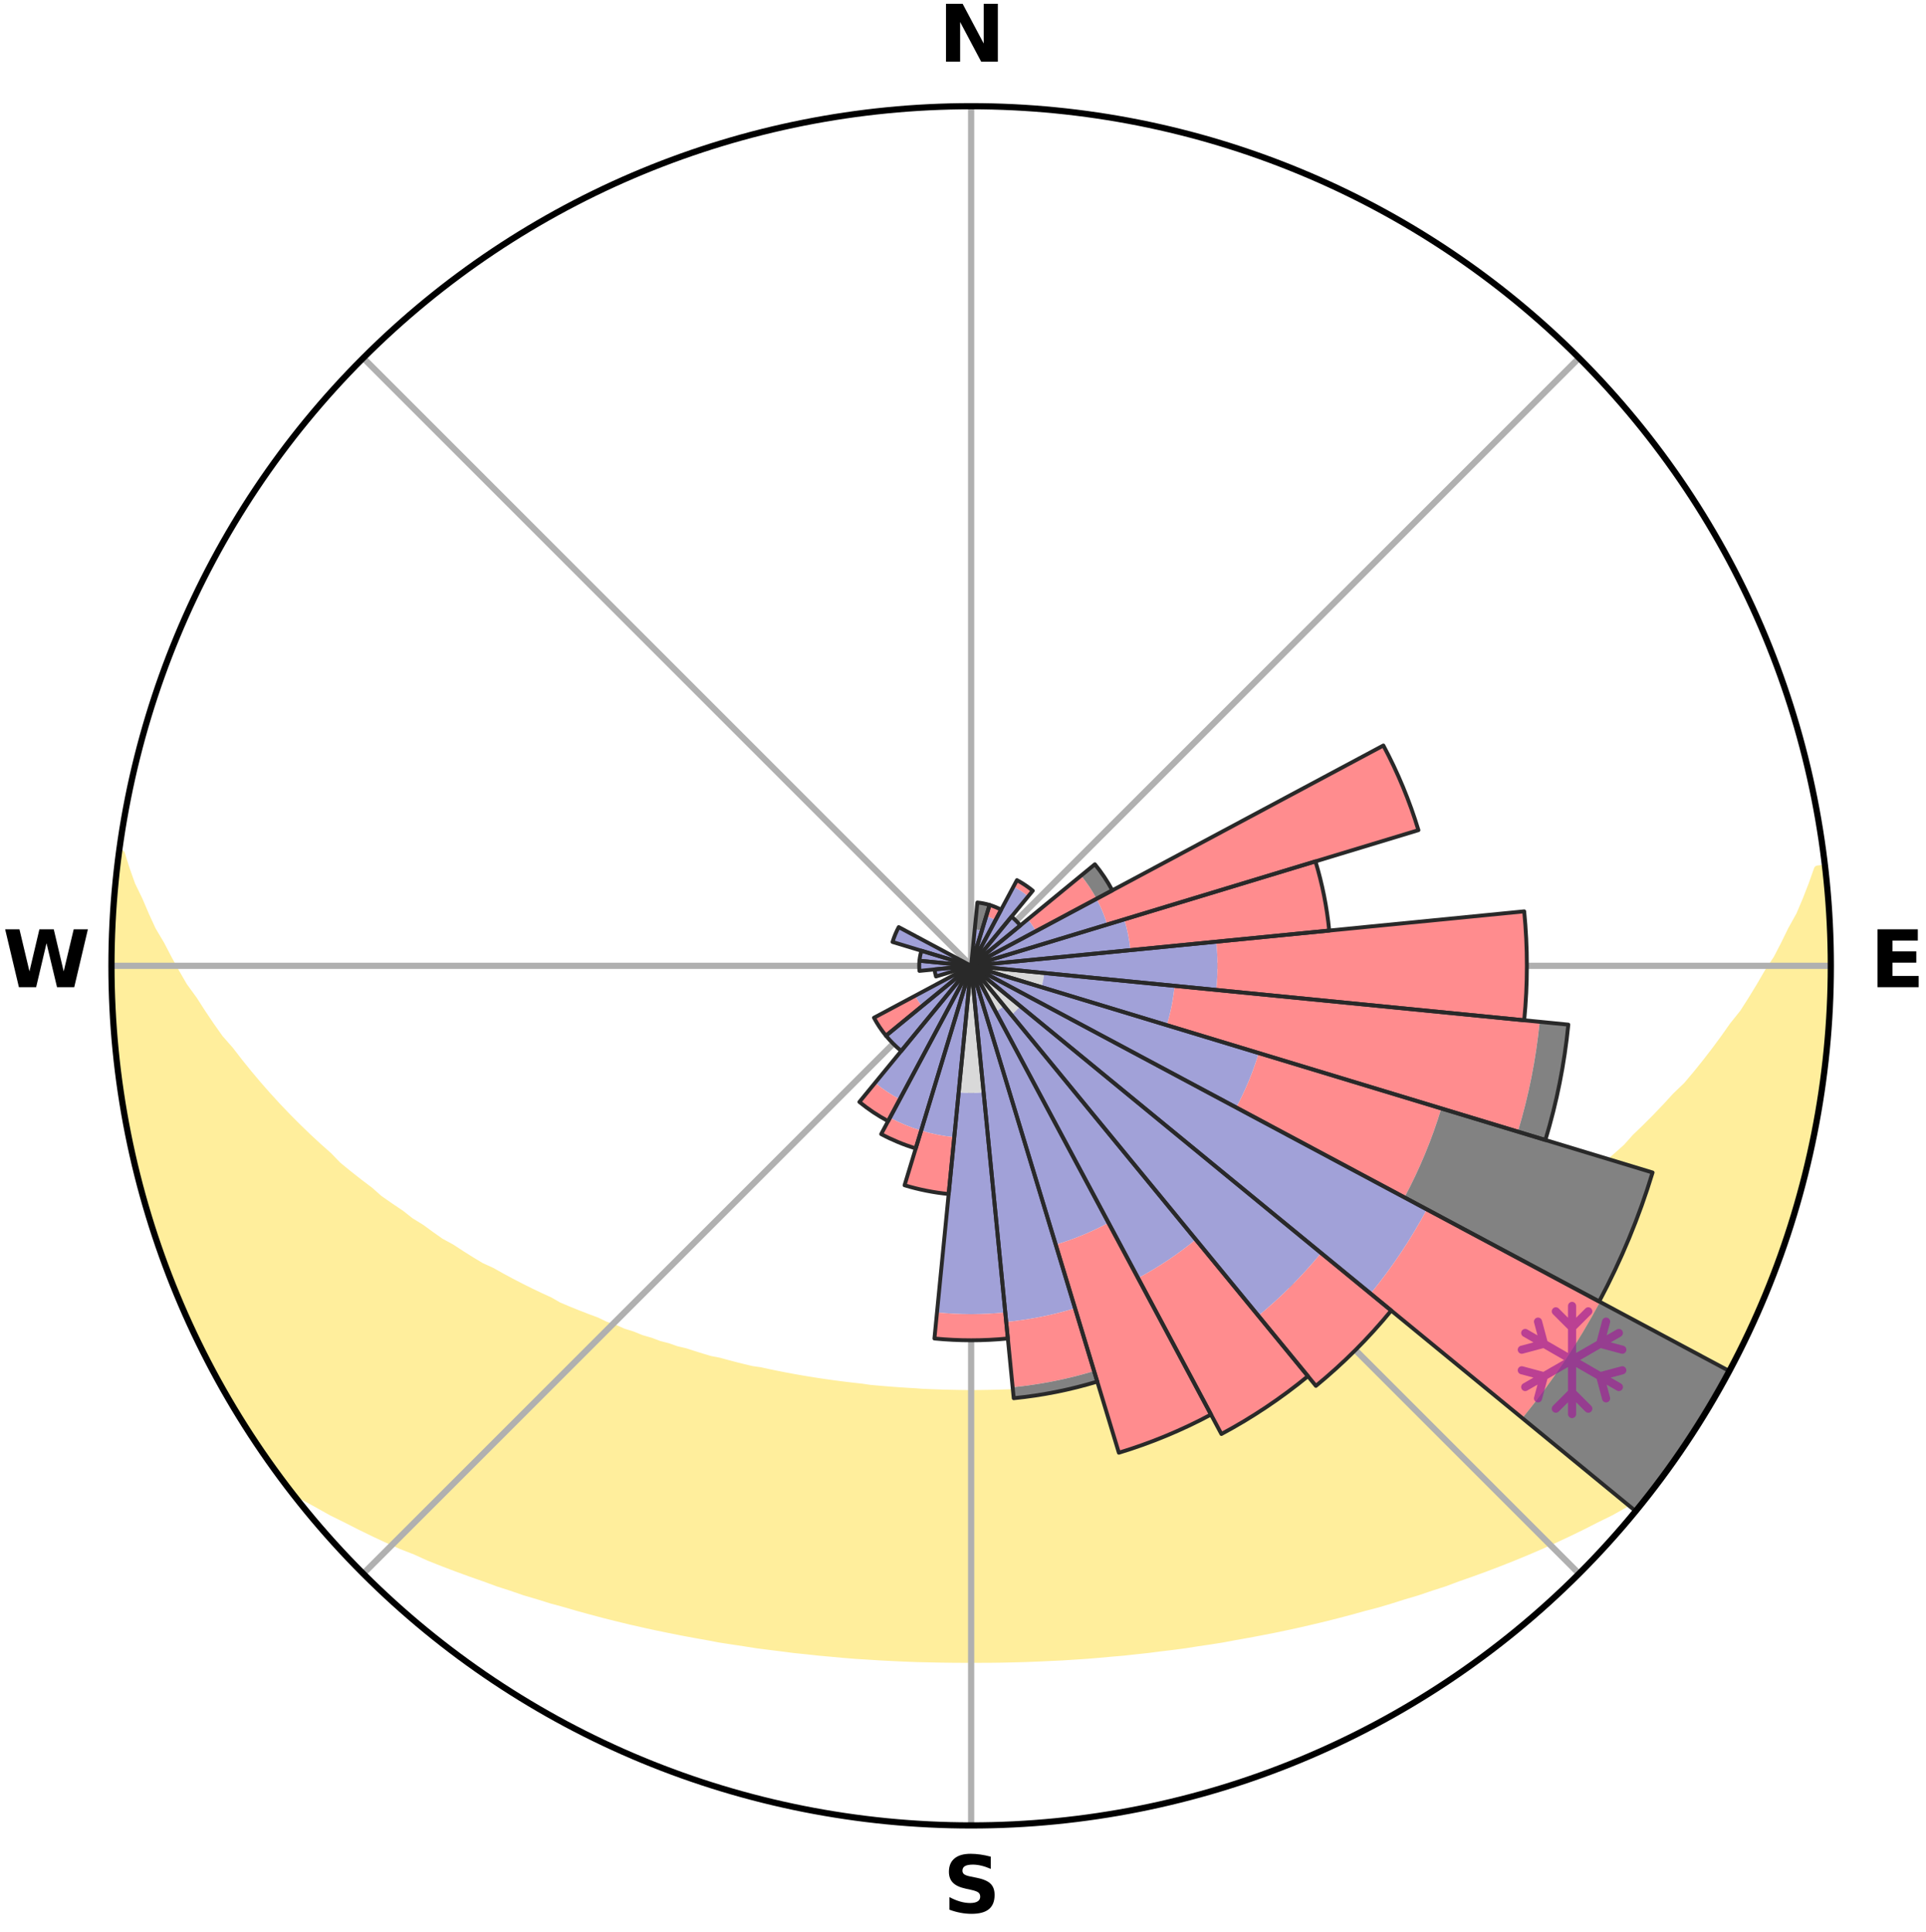 <?xml version="1.0" encoding="utf-8" standalone="no"?>
<!DOCTYPE svg PUBLIC "-//W3C//DTD SVG 1.1//EN"
  "http://www.w3.org/Graphics/SVG/1.1/DTD/svg11.dtd">
<svg xmlns:xlink="http://www.w3.org/1999/xlink" width="248.41pt" height="249.158pt" viewBox="0 0 248.41 249.158" xmlns="http://www.w3.org/2000/svg" version="1.1">
 <title>Ski Rose for Vysoké Tatry - Tatranská Lomnica</title>
 <defs>
  <style type="text/css">*{stroke-linejoin: round; stroke-linecap: butt}</style>
 </defs>
 <g id="figure_1">
  <g id="patch_1">
   <path d="M 0 249.158 
L 248.41 249.158 
L 248.41 0 
L 0 0 
z
" style="fill: #ffffff"/>
  </g>
  <g id="axes_1">
   <g id="patch_2">
    <path d="M 236.135 124.579 
C 236.135 110.018 233.267 95.599 227.695 82.147 
C 222.122 68.695 213.955 56.471 203.659 46.175 
C 193.363 35.879 181.139 27.711 167.687 22.139 
C 154.235 16.567 139.815 13.699 125.255 13.699 
C 110.694 13.699 96.275 16.567 82.823 22.139 
C 69.371 27.711 57.147 35.879 46.851 46.175 
C 36.555 56.471 28.387 68.695 22.815 82.147 
C 17.243 95.599 14.375 110.018 14.375 124.579 
C 14.375 139.14 17.243 153.559 22.815 167.011 
C 28.387 180.463 36.555 192.687 46.851 202.983 
C 57.147 213.279 69.371 221.447 82.823 227.019 
C 96.275 232.591 110.694 235.459 125.255 235.459 
C 139.815 235.459 154.235 232.591 167.687 227.019 
C 181.139 221.447 193.363 213.279 203.659 202.983 
C 213.955 192.687 222.122 180.463 227.695 167.011 
C 233.267 153.559 236.135 139.14 236.135 124.579 
M 125.255 124.579 
C 125.255 124.579 125.255 124.579 125.255 124.579 
C 125.255 124.579 125.255 124.579 125.255 124.579 
C 125.255 124.579 125.255 124.579 125.255 124.579 
C 125.255 124.579 125.255 124.579 125.255 124.579 
C 125.255 124.579 125.255 124.579 125.255 124.579 
C 125.255 124.579 125.255 124.579 125.255 124.579 
C 125.255 124.579 125.255 124.579 125.255 124.579 
C 125.255 124.579 125.255 124.579 125.255 124.579 
C 125.255 124.579 125.255 124.579 125.255 124.579 
C 125.255 124.579 125.255 124.579 125.255 124.579 
C 125.255 124.579 125.255 124.579 125.255 124.579 
C 125.255 124.579 125.255 124.579 125.255 124.579 
C 125.255 124.579 125.255 124.579 125.255 124.579 
C 125.255 124.579 125.255 124.579 125.255 124.579 
C 125.255 124.579 125.255 124.579 125.255 124.579 
C 125.255 124.579 125.255 124.579 125.255 124.579 
z
" style="fill: #ffffff"/>
   </g>
   <g id="PolyCollection_1">
    <defs>
     <path id="mbc59e62f98" d="M 235.333 -137.121 
L 234.448 -137.02 
L 233.744 -135.025 
L 232.976 -133.057 
L 232.153 -131.117 
L 231.087 -129.2 
L 230.171 -127.326 
L 229.217 -125.486 
L 228.027 -123.682 
L 227.002 -121.915 
L 225.945 -120.183 
L 224.859 -118.487 
L 223.544 -116.844 
L 222.402 -115.225 
L 221.235 -113.644 
L 220.044 -112.1 
L 218.83 -110.594 
L 217.594 -109.127 
L 216.145 -107.734 
L 214.872 -106.346 
L 213.582 -104.997 
L 212.277 -103.687 
L 210.956 -102.415 
L 209.809 -101.13 
L 208.461 -99.932 
L 207.102 -98.773 
L 205.734 -97.651 
L 204.357 -96.568 
L 203.149 -95.456 
L 201.756 -94.444 
L 200.359 -93.47 
L 199.127 -92.459 
L 197.72 -91.555 
L 196.476 -90.608 
L 195.065 -89.773 
L 193.812 -88.89 
L 192.555 -88.038 
L 191.143 -87.301 
L 189.884 -86.51 
L 188.623 -85.747 
L 187.361 -85.013 
L 185.959 -84.4 
L 184.701 -83.723 
L 183.444 -83.073 
L 182.19 -82.449 
L 180.938 -81.852 
L 179.69 -81.279 
L 178.565 -80.633 
L 177.323 -80.109 
L 176.085 -79.608 
L 174.853 -79.13 
L 173.734 -78.575 
L 172.511 -78.14 
L 171.297 -77.727 
L 170.184 -77.233 
L 168.982 -76.859 
L 167.876 -76.405 
L 166.687 -76.068 
L 165.588 -75.651 
L 164.414 -75.349 
L 163.324 -74.966 
L 162.166 -74.697 
L 161.085 -74.347 
L 160.008 -74.013 
L 158.935 -73.695 
L 157.807 -73.482 
L 156.745 -73.192 
L 155.686 -72.917 
L 154.632 -72.655 
L 153.582 -72.407 
L 152.494 -72.253 
L 151.456 -72.028 
L 150.422 -71.815 
L 149.393 -71.614 
L 148.368 -71.423 
L 147.347 -71.244 
L 146.331 -71.074 
L 145.319 -70.915 
L 144.311 -70.765 
L 143.308 -70.625 
L 142.308 -70.493 
L 141.312 -70.37 
L 140.32 -70.255 
L 139.332 -70.149 
L 138.357 -70.004 
L 137.373 -69.916 
L 136.393 -69.835 
L 135.415 -69.76 
L 134.44 -69.693 
L 133.467 -69.632 
L 132.496 -69.577 
L 131.527 -69.528 
L 130.562 -69.467 
L 129.595 -69.434 
L 128.629 -69.407 
L 127.665 -69.386 
L 126.701 -69.37 
L 125.737 -69.36 
L 124.773 -69.36 
L 123.809 -69.372 
L 122.845 -69.39 
L 121.881 -69.414 
L 120.916 -69.444 
L 119.949 -69.479 
L 118.982 -69.52 
L 118.016 -69.592 
L 117.046 -69.649 
L 116.073 -69.713 
L 115.099 -69.783 
L 114.122 -69.859 
L 113.142 -69.943 
L 112.16 -70.033 
L 111.186 -70.179 
L 110.198 -70.288 
L 109.208 -70.404 
L 108.213 -70.529 
L 107.215 -70.663 
L 106.212 -70.805 
L 105.206 -70.957 
L 104.196 -71.118 
L 103.181 -71.289 
L 102.162 -71.47 
L 101.139 -71.662 
L 100.111 -71.865 
L 99.079 -72.079 
L 98.043 -72.306 
L 96.957 -72.461 
L 95.909 -72.711 
L 94.857 -72.974 
L 93.801 -73.25 
L 92.74 -73.541 
L 91.615 -73.755 
L 90.544 -74.074 
L 89.469 -74.409 
L 88.39 -74.759 
L 87.235 -75.03 
L 86.147 -75.413 
L 84.975 -75.716 
L 83.879 -76.134 
L 82.693 -76.471 
L 81.589 -76.926 
L 80.389 -77.3 
L 79.279 -77.794 
L 78.067 -78.208 
L 76.953 -78.742 
L 75.73 -79.198 
L 74.501 -79.676 
L 73.267 -80.177 
L 72.027 -80.701 
L 70.904 -81.347 
L 69.659 -81.919 
L 68.41 -82.516 
L 67.158 -83.139 
L 65.904 -83.789 
L 64.649 -84.465 
L 63.393 -85.169 
L 61.991 -85.811 
L 60.733 -86.573 
L 59.476 -87.363 
L 58.222 -88.183 
L 56.813 -88.951 
L 55.563 -89.832 
L 54.318 -90.744 
L 52.913 -91.611 
L 51.678 -92.587 
L 50.28 -93.524 
L 48.886 -94.496 
L 47.672 -95.572 
L 46.291 -96.616 
L 44.917 -97.698 
L 43.551 -98.818 
L 42.379 -100.03 
L 41.036 -101.223 
L 39.705 -102.454 
L 38.388 -103.724 
L 37.085 -105.032 
L 35.797 -106.379 
L 34.527 -107.764 
L 33.276 -109.187 
L 32.044 -110.649 
L 30.834 -112.148 
L 29.645 -113.686 
L 28.283 -115.242 
L 27.144 -116.858 
L 26.031 -118.51 
L 24.946 -120.2 
L 23.693 -121.92 
L 22.67 -123.684 
L 21.68 -125.483 
L 20.726 -127.316 
L 19.615 -129.191 
L 18.742 -131.094 
L 17.916 -133.027 
L 16.956 -135.007 
L 16.248 -136.999 
L 15.612 -139.014 
L 15.442 -139.036 
L 15.442 -139.036 
L 15.119 -137.127 
L 14.91 -135.204 
L 14.734 -133.277 
L 14.591 -131.348 
L 14.57 -129.412 
L 14.492 -127.479 
L 14.447 -125.546 
L 14.526 -123.613 
L 14.467 -121.678 
L 14.519 -119.744 
L 14.603 -117.811 
L 14.717 -115.88 
L 14.96 -113.959 
L 15.137 -112.033 
L 15.345 -110.109 
L 15.683 -108.203 
L 15.953 -106.288 
L 16.252 -104.377 
L 16.685 -102.49 
L 17.046 -100.59 
L 17.541 -98.719 
L 17.964 -96.832 
L 18.418 -94.951 
L 18.957 -93.092 
L 19.575 -91.258 
L 20.121 -89.402 
L 20.801 -87.59 
L 21.409 -85.753 
L 22.096 -83.944 
L 22.868 -82.169 
L 23.616 -80.385 
L 24.448 -78.639 
L 25.215 -76.862 
L 26.061 -75.123 
L 26.986 -73.423 
L 27.82 -71.676 
L 28.808 -70.012 
L 29.735 -68.313 
L 30.723 -66.65 
L 31.751 -65.01 
L 32.797 -63.383 
L 33.889 -61.785 
L 35 -60.201 
L 36.129 -58.629 
L 37.471 -57.22 
L 39.204 -56.131 
L 41.016 -55.138 
L 42.787 -54.145 
L 44.62 -53.239 
L 46.407 -52.329 
L 48.198 -51.455 
L 49.991 -50.618 
L 51.784 -49.814 
L 53.624 -49.096 
L 55.363 -48.306 
L 57.148 -47.599 
L 58.929 -46.922 
L 60.705 -46.273 
L 62.475 -45.653 
L 64.203 -45.015 
L 65.962 -44.449 
L 67.677 -43.858 
L 69.423 -43.343 
L 71.132 -42.808 
L 72.863 -42.34 
L 74.556 -41.846 
L 76.248 -41.382 
L 77.93 -40.934 
L 79.611 -40.513 
L 81.282 -40.107 
L 82.95 -39.728 
L 84.608 -39.362 
L 86.264 -39.022 
L 87.911 -38.694 
L 89.554 -38.39 
L 91.189 -38.097 
L 92.806 -37.79 
L 94.432 -37.538 
L 96.05 -37.295 
L 97.654 -37.041 
L 99.264 -36.836 
L 100.867 -36.638 
L 102.458 -36.432 
L 104.054 -36.27 
L 105.639 -36.096 
L 107.224 -35.953 
L 108.802 -35.808 
L 110.378 -35.679 
L 111.954 -35.584 
L 113.525 -35.482 
L 115.095 -35.403 
L 116.661 -35.329 
L 118.226 -35.268 
L 119.79 -35.233 
L 121.352 -35.2 
L 122.914 -35.179 
L 124.475 -35.171 
L 126.035 -35.173 
L 127.596 -35.176 
L 129.157 -35.196 
L 130.72 -35.23 
L 132.283 -35.273 
L 133.848 -35.334 
L 135.415 -35.408 
L 136.985 -35.479 
L 138.556 -35.581 
L 140.131 -35.684 
L 141.706 -35.814 
L 143.285 -35.959 
L 144.872 -36.093 
L 146.456 -36.268 
L 148.05 -36.438 
L 149.641 -36.644 
L 151.246 -36.834 
L 152.854 -37.047 
L 154.458 -37.301 
L 156.078 -37.537 
L 157.702 -37.796 
L 159.319 -38.103 
L 160.956 -38.389 
L 162.596 -38.7 
L 164.246 -39.021 
L 165.898 -39.369 
L 167.56 -39.727 
L 169.225 -40.114 
L 170.899 -40.513 
L 172.575 -40.94 
L 174.262 -41.382 
L 175.949 -41.853 
L 177.674 -42.298 
L 179.378 -42.808 
L 181.083 -43.349 
L 182.828 -43.864 
L 184.548 -44.449 
L 186.306 -45.015 
L 188.03 -45.66 
L 189.8 -46.28 
L 191.575 -46.928 
L 193.356 -47.605 
L 195.141 -48.312 
L 196.929 -49.05 
L 198.72 -49.82 
L 200.513 -50.623 
L 202.305 -51.461 
L 204.096 -52.334 
L 205.884 -53.245 
L 207.722 -54.146 
L 209.492 -55.139 
L 211.3 -56.136 
L 213.033 -57.224 
L 214.379 -58.631 
L 215.514 -60.198 
L 216.623 -61.783 
L 217.675 -63.408 
L 218.754 -65.013 
L 219.717 -66.693 
L 220.715 -68.349 
L 221.671 -70.03 
L 222.684 -71.679 
L 223.53 -73.42 
L 224.462 -75.116 
L 225.288 -76.866 
L 226.116 -78.614 
L 226.895 -80.385 
L 227.683 -82.152 
L 228.361 -83.964 
L 229.1 -85.753 
L 229.692 -87.596 
L 230.392 -89.401 
L 230.892 -91.272 
L 231.504 -93.107 
L 232.057 -94.96 
L 232.589 -96.821 
L 233.069 -98.695 
L 233.364 -100.612 
L 233.769 -102.502 
L 234.137 -104.399 
L 234.47 -106.303 
L 234.761 -108.213 
L 235.181 -110.107 
L 235.406 -112.029 
L 235.583 -113.956 
L 235.721 -115.885 
L 235.839 -117.815 
L 235.904 -119.748 
L 235.933 -121.681 
L 236.118 -123.612 
L 236.076 -125.546 
L 236 -127.479 
L 235.911 -129.41 
L 235.767 -131.338 
L 235.783 -133.278 
L 235.573 -135.202 
L 235.333 -137.121 
z
" style="stroke: #ffee9c"/>
    </defs>
    <g clip-path="url(#pe91be6cd2f)">
     <use xlink:href="#mbc59e62f98" x="0" y="249.158" style="fill: #ffee9c; stroke: #ffee9c"/>
    </g>
   </g>
   <g id="matplotlib.axis_1">
    <g id="xtick_1">
     <g id="line2d_1">
      <path d="M 125.255 124.579 
L 125.255 13.699 
" clip-path="url(#pe91be6cd2f)" style="fill: none; stroke: #b0b0b0; stroke-width: 0.8; stroke-linecap: square"/>
     </g>
     <g id="text_1">
      <!-- N -->
      <g transform="translate(121.07 7.958) scale(0.1 -0.1)">
       <defs>
        <path id="DejaVuSans-Bold-4e" d="M 588 4666 
L 1931 4666 
L 3628 1466 
L 3628 4666 
L 4769 4666 
L 4769 0 
L 3425 0 
L 1728 3200 
L 1728 0 
L 588 0 
L 588 4666 
z
" transform="scale(0.016)"/>
       </defs>
       <use xlink:href="#DejaVuSans-Bold-4e"/>
      </g>
     </g>
    </g>
    <g id="xtick_2">
     <g id="line2d_2">
      <path d="M 125.255 124.579 
L 203.659 46.175 
" clip-path="url(#pe91be6cd2f)" style="fill: none; stroke: #b0b0b0; stroke-width: 0.8; stroke-linecap: square"/>
     </g>
    </g>
    <g id="xtick_3">
     <g id="line2d_3">
      <path d="M 125.255 124.579 
L 236.135 124.579 
" clip-path="url(#pe91be6cd2f)" style="fill: none; stroke: #b0b0b0; stroke-width: 0.8; stroke-linecap: square"/>
     </g>
     <g id="text_2">
      <!-- E -->
      <g transform="translate(241.219 127.338) scale(0.1 -0.1)">
       <defs>
        <path id="DejaVuSans-Bold-45" d="M 588 4666 
L 3834 4666 
L 3834 3756 
L 1791 3756 
L 1791 2888 
L 3713 2888 
L 3713 1978 
L 1791 1978 
L 1791 909 
L 3903 909 
L 3903 0 
L 588 0 
L 588 4666 
z
" transform="scale(0.016)"/>
       </defs>
       <use xlink:href="#DejaVuSans-Bold-45"/>
      </g>
     </g>
    </g>
    <g id="xtick_4">
     <g id="line2d_4">
      <path d="M 125.255 124.579 
L 203.659 202.983 
" clip-path="url(#pe91be6cd2f)" style="fill: none; stroke: #b0b0b0; stroke-width: 0.8; stroke-linecap: square"/>
     </g>
    </g>
    <g id="xtick_5">
     <g id="line2d_5">
      <path d="M 125.255 124.579 
L 125.255 235.459 
" clip-path="url(#pe91be6cd2f)" style="fill: none; stroke: #b0b0b0; stroke-width: 0.8; stroke-linecap: square"/>
     </g>
     <g id="text_3">
      <!-- S -->
      <g transform="translate(121.654 246.718) scale(0.1 -0.1)">
       <defs>
        <path id="DejaVuSans-Bold-53" d="M 3834 4519 
L 3834 3531 
Q 3450 3703 3084 3790 
Q 2719 3878 2394 3878 
Q 1963 3878 1756 3759 
Q 1550 3641 1550 3391 
Q 1550 3203 1689 3098 
Q 1828 2994 2194 2919 
L 2706 2816 
Q 3484 2659 3812 2340 
Q 4141 2022 4141 1434 
Q 4141 663 3683 286 
Q 3225 -91 2284 -91 
Q 1841 -91 1394 -6 
Q 947 78 500 244 
L 500 1259 
Q 947 1022 1364 901 
Q 1781 781 2169 781 
Q 2563 781 2772 912 
Q 2981 1044 2981 1288 
Q 2981 1506 2839 1625 
Q 2697 1744 2272 1838 
L 1806 1941 
Q 1106 2091 782 2419 
Q 459 2747 459 3303 
Q 459 4000 909 4375 
Q 1359 4750 2203 4750 
Q 2588 4750 2994 4692 
Q 3400 4634 3834 4519 
z
" transform="scale(0.016)"/>
       </defs>
       <use xlink:href="#DejaVuSans-Bold-53"/>
      </g>
     </g>
    </g>
    <g id="xtick_6">
     <g id="line2d_6">
      <path d="M 125.255 124.579 
L 46.851 202.983 
" clip-path="url(#pe91be6cd2f)" style="fill: none; stroke: #b0b0b0; stroke-width: 0.8; stroke-linecap: square"/>
     </g>
    </g>
    <g id="xtick_7">
     <g id="line2d_7">
      <path d="M 125.255 124.579 
L 14.375 124.579 
" clip-path="url(#pe91be6cd2f)" style="fill: none; stroke: #b0b0b0; stroke-width: 0.8; stroke-linecap: square"/>
     </g>
     <g id="text_4">
      <!-- W -->
      <g transform="translate(0.36 127.338) scale(0.1 -0.1)">
       <defs>
        <path id="DejaVuSans-Bold-57" d="M 191 4666 
L 1344 4666 
L 2150 1275 
L 2950 4666 
L 4109 4666 
L 4909 1275 
L 5716 4666 
L 6859 4666 
L 5759 0 
L 4372 0 
L 3525 3547 
L 2688 0 
L 1300 0 
L 191 4666 
z
" transform="scale(0.016)"/>
       </defs>
       <use xlink:href="#DejaVuSans-Bold-57"/>
      </g>
     </g>
    </g>
    <g id="xtick_8">
     <g id="line2d_8">
      <path d="M 125.255 124.579 
L 46.851 46.175 
" clip-path="url(#pe91be6cd2f)" style="fill: none; stroke: #b0b0b0; stroke-width: 0.8; stroke-linecap: square"/>
     </g>
    </g>
   </g>
   <g id="matplotlib.axis_2"/>
   <g id="patch_3">
    <path d="M 125.255 124.579 
C 125.255 124.579 125.255 124.579 125.255 124.579 
C 125.255 124.579 125.255 124.579 125.255 124.579 
L 125.255 124.579 
C 125.255 124.579 125.255 124.579 125.255 124.579 
C 125.255 124.579 125.255 124.579 125.255 124.579 
z
" clip-path="url(#pe91be6cd2f)" style="fill: #d9d9d9"/>
   </g>
   <g id="patch_4">
    <path d="M 125.255 124.579 
C 125.255 124.579 125.255 124.579 125.255 124.579 
C 125.255 124.579 125.255 124.579 125.255 124.579 
L 125.255 124.579 
C 125.255 124.579 125.255 124.579 125.255 124.579 
C 125.255 124.579 125.255 124.579 125.255 124.579 
z
" clip-path="url(#pe91be6cd2f)" style="fill: #d9d9d9"/>
   </g>
   <g id="patch_5">
    <path d="M 125.255 124.579 
C 125.255 124.579 125.255 124.579 125.255 124.579 
C 125.255 124.579 125.255 124.579 125.255 124.579 
L 125.255 124.579 
C 125.255 124.579 125.255 124.579 125.255 124.579 
C 125.255 124.579 125.255 124.579 125.255 124.579 
z
" clip-path="url(#pe91be6cd2f)" style="fill: #d9d9d9"/>
   </g>
   <g id="patch_6">
    <path d="M 125.255 124.579 
C 125.255 124.579 125.255 124.579 125.255 124.579 
C 125.255 124.579 125.255 124.579 125.255 124.579 
L 125.255 124.579 
C 125.255 124.579 125.255 124.579 125.255 124.579 
C 125.255 124.579 125.255 124.579 125.255 124.579 
z
" clip-path="url(#pe91be6cd2f)" style="fill: #d9d9d9"/>
   </g>
   <g id="patch_7">
    <path d="M 125.255 124.579 
C 125.255 124.579 125.255 124.579 125.255 124.579 
C 125.255 124.579 125.255 124.579 125.255 124.579 
L 125.255 124.579 
C 125.255 124.579 125.255 124.579 125.255 124.579 
C 125.255 124.579 125.255 124.579 125.255 124.579 
z
" clip-path="url(#pe91be6cd2f)" style="fill: #d9d9d9"/>
   </g>
   <g id="patch_8">
    <path d="M 125.255 124.579 
C 125.255 124.579 125.255 124.579 125.255 124.579 
C 125.255 124.579 125.255 124.579 125.255 124.579 
L 125.255 124.579 
C 125.255 124.579 125.255 124.579 125.255 124.579 
C 125.255 124.579 125.255 124.579 125.255 124.579 
z
" clip-path="url(#pe91be6cd2f)" style="fill: #d9d9d9"/>
   </g>
   <g id="patch_9">
    <path d="M 125.255 124.579 
C 125.255 124.579 125.255 124.579 125.255 124.579 
C 125.255 124.579 125.255 124.579 125.255 124.579 
L 125.255 124.579 
C 125.255 124.579 125.255 124.579 125.255 124.579 
C 125.255 124.579 125.255 124.579 125.255 124.579 
z
" clip-path="url(#pe91be6cd2f)" style="fill: #d9d9d9"/>
   </g>
   <g id="patch_10">
    <path d="M 125.255 124.579 
C 125.255 124.579 125.255 124.579 125.255 124.579 
C 125.255 124.579 125.255 124.579 125.255 124.579 
L 125.255 124.579 
C 125.255 124.579 125.255 124.579 125.255 124.579 
C 125.255 124.579 125.255 124.579 125.255 124.579 
z
" clip-path="url(#pe91be6cd2f)" style="fill: #d9d9d9"/>
   </g>
   <g id="patch_11">
    <path d="M 125.255 124.579 
C 125.255 124.579 125.255 124.579 125.255 124.579 
C 125.255 124.579 125.255 124.579 125.255 124.579 
L 125.255 124.579 
C 125.255 124.579 125.255 124.579 125.255 124.579 
C 125.255 124.579 125.255 124.579 125.255 124.579 
z
" clip-path="url(#pe91be6cd2f)" style="fill: #d9d9d9"/>
   </g>
   <g id="patch_12">
    <path d="M 125.255 124.579 
C 125.255 124.579 125.255 124.579 125.255 124.579 
C 125.255 124.579 125.255 124.579 125.255 124.579 
L 134.32 127.329 
C 134.41 127.032 134.485 126.731 134.546 126.427 
C 134.606 126.123 134.652 125.816 134.682 125.508 
z
" clip-path="url(#pe91be6cd2f)" style="fill: #d9d9d9"/>
   </g>
   <g id="patch_13">
    <path d="M 125.255 124.579 
C 125.255 124.579 125.255 124.579 125.255 124.579 
C 125.255 124.579 125.255 124.579 125.255 124.579 
L 125.255 124.579 
C 125.255 124.579 125.255 124.579 125.255 124.579 
C 125.255 124.579 125.255 124.579 125.255 124.579 
z
" clip-path="url(#pe91be6cd2f)" style="fill: #d9d9d9"/>
   </g>
   <g id="patch_14">
    <path d="M 125.255 124.579 
C 125.255 124.579 125.255 124.579 125.255 124.579 
C 125.255 124.579 125.255 124.579 125.255 124.579 
L 125.255 124.579 
C 125.255 124.579 125.255 124.579 125.255 124.579 
C 125.255 124.579 125.255 124.579 125.255 124.579 
z
" clip-path="url(#pe91be6cd2f)" style="fill: #d9d9d9"/>
   </g>
   <g id="patch_15">
    <path d="M 125.255 124.579 
C 125.255 124.579 125.255 124.579 125.255 124.579 
C 125.255 124.579 125.255 124.579 125.255 124.579 
L 130.459 130.921 
C 130.667 130.75 130.866 130.57 131.056 130.38 
C 131.246 130.19 131.426 129.991 131.597 129.784 
z
" clip-path="url(#pe91be6cd2f)" style="fill: #d9d9d9"/>
   </g>
   <g id="patch_16">
    <path d="M 125.255 124.579 
C 125.255 124.579 125.255 124.579 125.255 124.579 
C 125.255 124.579 125.255 124.579 125.255 124.579 
L 128.412 130.487 
C 128.606 130.383 128.794 130.27 128.976 130.149 
C 129.159 130.027 129.335 129.896 129.504 129.757 
z
" clip-path="url(#pe91be6cd2f)" style="fill: #d9d9d9"/>
   </g>
   <g id="patch_17">
    <path d="M 125.255 124.579 
C 125.255 124.579 125.255 124.579 125.255 124.579 
C 125.255 124.579 125.255 124.579 125.255 124.579 
L 125.255 124.579 
C 125.255 124.579 125.255 124.579 125.255 124.579 
C 125.255 124.579 125.255 124.579 125.255 124.579 
z
" clip-path="url(#pe91be6cd2f)" style="fill: #d9d9d9"/>
   </g>
   <g id="patch_18">
    <path d="M 125.255 124.579 
C 125.255 124.579 125.255 124.579 125.255 124.579 
C 125.255 124.579 125.255 124.579 125.255 124.579 
L 125.255 124.579 
C 125.255 124.579 125.255 124.579 125.255 124.579 
C 125.255 124.579 125.255 124.579 125.255 124.579 
z
" clip-path="url(#pe91be6cd2f)" style="fill: #d9d9d9"/>
   </g>
   <g id="patch_19">
    <path d="M 125.255 124.579 
C 125.255 124.579 125.255 124.579 125.255 124.579 
C 125.255 124.579 125.255 124.579 125.255 124.579 
L 123.647 140.908 
C 124.181 140.961 124.718 140.987 125.255 140.987 
C 125.792 140.987 126.329 140.961 126.863 140.908 
z
" clip-path="url(#pe91be6cd2f)" style="fill: #d9d9d9"/>
   </g>
   <g id="patch_20">
    <path d="M 125.255 124.579 
C 125.255 124.579 125.255 124.579 125.255 124.579 
C 125.255 124.579 125.255 124.579 125.255 124.579 
L 125.255 124.579 
C 125.255 124.579 125.255 124.579 125.255 124.579 
C 125.255 124.579 125.255 124.579 125.255 124.579 
z
" clip-path="url(#pe91be6cd2f)" style="fill: #d9d9d9"/>
   </g>
   <g id="patch_21">
    <path d="M 125.255 124.579 
C 125.255 124.579 125.255 124.579 125.255 124.579 
C 125.255 124.579 125.255 124.579 125.255 124.579 
L 125.255 124.579 
C 125.255 124.579 125.255 124.579 125.255 124.579 
C 125.255 124.579 125.255 124.579 125.255 124.579 
z
" clip-path="url(#pe91be6cd2f)" style="fill: #d9d9d9"/>
   </g>
   <g id="patch_22">
    <path d="M 125.255 124.579 
C 125.255 124.579 125.255 124.579 125.255 124.579 
C 125.255 124.579 125.255 124.579 125.255 124.579 
L 125.255 124.579 
C 125.255 124.579 125.255 124.579 125.255 124.579 
C 125.255 124.579 125.255 124.579 125.255 124.579 
z
" clip-path="url(#pe91be6cd2f)" style="fill: #d9d9d9"/>
   </g>
   <g id="patch_23">
    <path d="M 125.255 124.579 
C 125.255 124.579 125.255 124.579 125.255 124.579 
C 125.255 124.579 125.255 124.579 125.255 124.579 
L 125.255 124.579 
C 125.255 124.579 125.255 124.579 125.255 124.579 
C 125.255 124.579 125.255 124.579 125.255 124.579 
z
" clip-path="url(#pe91be6cd2f)" style="fill: #d9d9d9"/>
   </g>
   <g id="patch_24">
    <path d="M 125.255 124.579 
C 125.255 124.579 125.255 124.579 125.255 124.579 
C 125.255 124.579 125.255 124.579 125.255 124.579 
L 125.255 124.579 
C 125.255 124.579 125.255 124.579 125.255 124.579 
C 125.255 124.579 125.255 124.579 125.255 124.579 
z
" clip-path="url(#pe91be6cd2f)" style="fill: #d9d9d9"/>
   </g>
   <g id="patch_25">
    <path d="M 125.255 124.579 
C 125.255 124.579 125.255 124.579 125.255 124.579 
C 125.255 124.579 125.255 124.579 125.255 124.579 
L 125.255 124.579 
C 125.255 124.579 125.255 124.579 125.255 124.579 
C 125.255 124.579 125.255 124.579 125.255 124.579 
z
" clip-path="url(#pe91be6cd2f)" style="fill: #d9d9d9"/>
   </g>
   <g id="patch_26">
    <path d="M 125.255 124.579 
C 125.255 124.579 125.255 124.579 125.255 124.579 
C 125.255 124.579 125.255 124.579 125.255 124.579 
L 125.255 124.579 
C 125.255 124.579 125.255 124.579 125.255 124.579 
C 125.255 124.579 125.255 124.579 125.255 124.579 
z
" clip-path="url(#pe91be6cd2f)" style="fill: #d9d9d9"/>
   </g>
   <g id="patch_27">
    <path d="M 125.255 124.579 
C 125.255 124.579 125.255 124.579 125.255 124.579 
C 125.255 124.579 125.255 124.579 125.255 124.579 
L 125.255 124.579 
C 125.255 124.579 125.255 124.579 125.255 124.579 
C 125.255 124.579 125.255 124.579 125.255 124.579 
z
" clip-path="url(#pe91be6cd2f)" style="fill: #d9d9d9"/>
   </g>
   <g id="patch_28">
    <path d="M 125.255 124.579 
C 125.255 124.579 125.255 124.579 125.255 124.579 
C 125.255 124.579 125.255 124.579 125.255 124.579 
L 125.255 124.579 
C 125.255 124.579 125.255 124.579 125.255 124.579 
C 125.255 124.579 125.255 124.579 125.255 124.579 
z
" clip-path="url(#pe91be6cd2f)" style="fill: #d9d9d9"/>
   </g>
   <g id="patch_29">
    <path d="M 125.255 124.579 
C 125.255 124.579 125.255 124.579 125.255 124.579 
C 125.255 124.579 125.255 124.579 125.255 124.579 
L 125.255 124.579 
C 125.255 124.579 125.255 124.579 125.255 124.579 
C 125.255 124.579 125.255 124.579 125.255 124.579 
z
" clip-path="url(#pe91be6cd2f)" style="fill: #d9d9d9"/>
   </g>
   <g id="patch_30">
    <path d="M 125.255 124.579 
C 125.255 124.579 125.255 124.579 125.255 124.579 
C 125.255 124.579 125.255 124.579 125.255 124.579 
L 125.255 124.579 
C 125.255 124.579 125.255 124.579 125.255 124.579 
C 125.255 124.579 125.255 124.579 125.255 124.579 
z
" clip-path="url(#pe91be6cd2f)" style="fill: #d9d9d9"/>
   </g>
   <g id="patch_31">
    <path d="M 125.255 124.579 
C 125.255 124.579 125.255 124.579 125.255 124.579 
C 125.255 124.579 125.255 124.579 125.255 124.579 
L 125.255 124.579 
C 125.255 124.579 125.255 124.579 125.255 124.579 
C 125.255 124.579 125.255 124.579 125.255 124.579 
z
" clip-path="url(#pe91be6cd2f)" style="fill: #d9d9d9"/>
   </g>
   <g id="patch_32">
    <path d="M 125.255 124.579 
C 125.255 124.579 125.255 124.579 125.255 124.579 
C 125.255 124.579 125.255 124.579 125.255 124.579 
L 125.255 124.579 
C 125.255 124.579 125.255 124.579 125.255 124.579 
C 125.255 124.579 125.255 124.579 125.255 124.579 
z
" clip-path="url(#pe91be6cd2f)" style="fill: #d9d9d9"/>
   </g>
   <g id="patch_33">
    <path d="M 125.255 124.579 
C 125.255 124.579 125.255 124.579 125.255 124.579 
C 125.255 124.579 125.255 124.579 125.255 124.579 
L 125.255 124.579 
C 125.255 124.579 125.255 124.579 125.255 124.579 
C 125.255 124.579 125.255 124.579 125.255 124.579 
z
" clip-path="url(#pe91be6cd2f)" style="fill: #d9d9d9"/>
   </g>
   <g id="patch_34">
    <path d="M 125.255 124.579 
C 125.255 124.579 125.255 124.579 125.255 124.579 
C 125.255 124.579 125.255 124.579 125.255 124.579 
L 125.255 124.579 
C 125.255 124.579 125.255 124.579 125.255 124.579 
C 125.255 124.579 125.255 124.579 125.255 124.579 
z
" clip-path="url(#pe91be6cd2f)" style="fill: #d9d9d9"/>
   </g>
   <g id="patch_35">
    <path d="M 125.255 124.579 
C 125.255 124.579 125.255 124.579 125.255 124.579 
C 125.255 124.579 125.255 124.579 125.255 124.579 
L 125.255 124.579 
C 125.255 124.579 125.255 124.579 125.255 124.579 
C 125.255 124.579 125.255 124.579 125.255 124.579 
z
" clip-path="url(#pe91be6cd2f)" style="fill: #a1a1d8"/>
   </g>
   <g id="patch_36">
    <path d="M 125.255 124.579 
C 125.255 124.579 125.255 124.579 125.255 124.579 
C 125.255 124.579 125.255 124.579 125.255 124.579 
L 126.63 120.046 
C 126.481 120.001 126.331 119.964 126.179 119.934 
C 126.027 119.903 125.873 119.881 125.719 119.865 
z
" clip-path="url(#pe91be6cd2f)" style="fill: #a1a1d8"/>
   </g>
   <g id="patch_37">
    <path d="M 125.255 124.579 
C 125.255 124.579 125.255 124.579 125.255 124.579 
C 125.255 124.579 125.255 124.579 125.255 124.579 
L 128.412 118.672 
C 128.219 118.568 128.021 118.474 127.818 118.39 
C 127.616 118.307 127.409 118.233 127.199 118.169 
z
" clip-path="url(#pe91be6cd2f)" style="fill: #a1a1d8"/>
   </g>
   <g id="patch_38">
    <path d="M 125.255 124.579 
C 125.255 124.579 125.255 124.579 125.255 124.579 
C 125.255 124.579 125.255 124.579 125.255 124.579 
L 132.615 115.61 
C 132.322 115.37 132.016 115.143 131.701 114.932 
C 131.385 114.721 131.059 114.526 130.724 114.347 
z
" clip-path="url(#pe91be6cd2f)" style="fill: #a1a1d8"/>
   </g>
   <g id="patch_39">
    <path d="M 125.255 124.579 
C 125.255 124.579 125.255 124.579 125.255 124.579 
C 125.255 124.579 125.255 124.579 125.255 124.579 
L 131.597 119.375 
C 131.426 119.167 131.246 118.968 131.056 118.778 
C 130.866 118.588 130.667 118.408 130.459 118.237 
z
" clip-path="url(#pe91be6cd2f)" style="fill: #a1a1d8"/>
   </g>
   <g id="patch_40">
    <path d="M 125.255 124.579 
C 125.255 124.579 125.255 124.579 125.255 124.579 
C 125.255 124.579 125.255 124.579 125.255 124.579 
L 133.609 120.113 
C 133.463 119.84 133.304 119.574 133.131 119.316 
C 132.959 119.058 132.774 118.809 132.578 118.569 
z
" clip-path="url(#pe91be6cd2f)" style="fill: #a1a1d8"/>
   </g>
   <g id="patch_41">
    <path d="M 125.255 124.579 
C 125.255 124.579 125.255 124.579 125.255 124.579 
C 125.255 124.579 125.255 124.579 125.255 124.579 
L 142.81 119.254 
C 142.635 118.679 142.433 118.114 142.203 117.559 
C 141.973 117.004 141.716 116.461 141.433 115.931 
z
" clip-path="url(#pe91be6cd2f)" style="fill: #a1a1d8"/>
   </g>
   <g id="patch_42">
    <path d="M 125.255 124.579 
C 125.255 124.579 125.255 124.579 125.255 124.579 
C 125.255 124.579 125.255 124.579 125.255 124.579 
L 145.802 122.555 
C 145.735 121.883 145.636 121.214 145.504 120.551 
C 145.372 119.888 145.208 119.232 145.012 118.586 
z
" clip-path="url(#pe91be6cd2f)" style="fill: #a1a1d8"/>
   </g>
   <g id="patch_43">
    <path d="M 125.255 124.579 
C 125.255 124.579 125.255 124.579 125.255 124.579 
C 125.255 124.579 125.255 124.579 125.255 124.579 
L 156.876 127.693 
C 156.978 126.658 157.029 125.619 157.029 124.579 
C 157.029 123.539 156.978 122.5 156.876 121.465 
z
" clip-path="url(#pe91be6cd2f)" style="fill: #a1a1d8"/>
   </g>
   <g id="patch_44">
    <path d="M 134.682 125.508 
C 134.652 125.816 134.606 126.123 134.546 126.427 
C 134.485 126.731 134.41 127.032 134.32 127.329 
L 150.491 132.234 
C 150.742 131.408 150.952 130.571 151.12 129.724 
C 151.289 128.877 151.415 128.023 151.5 127.164 
z
" clip-path="url(#pe91be6cd2f)" style="fill: #a1a1d8"/>
   </g>
   <g id="patch_45">
    <path d="M 125.255 124.579 
C 125.255 124.579 125.255 124.579 125.255 124.579 
C 125.255 124.579 125.255 124.579 125.255 124.579 
L 159.447 142.855 
C 160.045 141.736 160.588 140.588 161.074 139.416 
C 161.56 138.243 161.987 137.048 162.356 135.834 
z
" clip-path="url(#pe91be6cd2f)" style="fill: #a1a1d8"/>
   </g>
   <g id="patch_46">
    <path d="M 125.255 124.579 
C 125.255 124.579 125.255 124.579 125.255 124.579 
C 125.255 124.579 125.255 124.579 125.255 124.579 
L 176.775 166.861 
C 178.159 165.175 179.46 163.421 180.672 161.607 
C 181.884 159.794 183.006 157.921 184.034 155.997 
z
" clip-path="url(#pe91be6cd2f)" style="fill: #a1a1d8"/>
   </g>
   <g id="patch_47">
    <path d="M 131.597 129.784 
C 131.426 129.991 131.246 130.19 131.056 130.38 
C 130.866 130.57 130.667 130.75 130.459 130.921 
L 162.301 169.72 
C 163.779 168.507 165.196 167.223 166.547 165.871 
C 167.899 164.52 169.183 163.103 170.396 161.625 
z
" clip-path="url(#pe91be6cd2f)" style="fill: #a1a1d8"/>
   </g>
   <g id="patch_48">
    <path d="M 129.504 129.757 
C 129.335 129.896 129.159 130.027 128.976 130.149 
C 128.794 130.27 128.606 130.383 128.412 130.487 
L 146.787 164.863 
C 148.106 164.158 149.389 163.389 150.632 162.559 
C 151.875 161.728 153.077 160.837 154.232 159.888 
z
" clip-path="url(#pe91be6cd2f)" style="fill: #a1a1d8"/>
   </g>
   <g id="patch_49">
    <path d="M 125.255 124.579 
C 125.255 124.579 125.255 124.579 125.255 124.579 
C 125.255 124.579 125.255 124.579 125.255 124.579 
L 136.168 160.555 
C 137.346 160.198 138.505 159.783 139.642 159.313 
C 140.779 158.842 141.892 158.315 142.977 157.735 
z
" clip-path="url(#pe91be6cd2f)" style="fill: #a1a1d8"/>
   </g>
   <g id="patch_50">
    <path d="M 125.255 124.579 
C 125.255 124.579 125.255 124.579 125.255 124.579 
C 125.255 124.579 125.255 124.579 125.255 124.579 
L 129.78 170.523 
C 131.284 170.375 132.779 170.153 134.261 169.858 
C 135.743 169.563 137.21 169.196 138.656 168.757 
z
" clip-path="url(#pe91be6cd2f)" style="fill: #a1a1d8"/>
   </g>
   <g id="patch_51">
    <path d="M 126.863 140.908 
C 126.329 140.961 125.792 140.987 125.255 140.987 
C 124.718 140.987 124.181 140.961 123.647 140.908 
L 120.85 169.298 
C 122.314 169.442 123.784 169.514 125.255 169.514 
C 126.726 169.514 128.196 169.442 129.659 169.298 
z
" clip-path="url(#pe91be6cd2f)" style="fill: #a1a1d8"/>
   </g>
   <g id="patch_52">
    <path d="M 125.255 124.579 
C 125.255 124.579 125.255 124.579 125.255 124.579 
C 125.255 124.579 125.255 124.579 125.255 124.579 
L 118.806 145.839 
C 119.502 146.05 120.207 146.227 120.921 146.369 
C 121.634 146.51 122.354 146.617 123.077 146.689 
z
" clip-path="url(#pe91be6cd2f)" style="fill: #a1a1d8"/>
   </g>
   <g id="patch_53">
    <path d="M 125.255 124.579 
C 125.255 124.579 125.255 124.579 125.255 124.579 
C 125.255 124.579 125.255 124.579 125.255 124.579 
L 114.782 144.172 
C 115.423 144.515 116.081 144.826 116.753 145.104 
C 117.425 145.383 118.11 145.628 118.806 145.839 
z
" clip-path="url(#pe91be6cd2f)" style="fill: #a1a1d8"/>
   </g>
   <g id="patch_54">
    <path d="M 125.255 124.579 
C 125.255 124.579 125.255 124.579 125.255 124.579 
C 125.255 124.579 125.255 124.579 125.255 124.579 
L 112.866 139.675 
C 113.36 140.081 113.873 140.462 114.405 140.817 
C 114.936 141.172 115.485 141.501 116.049 141.802 
z
" clip-path="url(#pe91be6cd2f)" style="fill: #a1a1d8"/>
   </g>
   <g id="patch_55">
    <path d="M 125.255 124.579 
C 125.255 124.579 125.255 124.579 125.255 124.579 
C 125.255 124.579 125.255 124.579 125.255 124.579 
L 114.271 133.594 
C 114.566 133.953 114.878 134.298 115.207 134.627 
C 115.536 134.956 115.881 135.268 116.24 135.563 
z
" clip-path="url(#pe91be6cd2f)" style="fill: #a1a1d8"/>
   </g>
   <g id="patch_56">
    <path d="M 125.255 124.579 
C 125.255 124.579 125.255 124.579 125.255 124.579 
C 125.255 124.579 125.255 124.579 125.255 124.579 
L 118.02 128.446 
C 118.146 128.683 118.284 128.914 118.433 129.137 
C 118.583 129.36 118.743 129.576 118.913 129.784 
z
" clip-path="url(#pe91be6cd2f)" style="fill: #a1a1d8"/>
   </g>
   <g id="patch_57">
    <path d="M 125.255 124.579 
C 125.255 124.579 125.255 124.579 125.255 124.579 
C 125.255 124.579 125.255 124.579 125.255 124.579 
L 125.255 124.579 
C 125.255 124.579 125.255 124.579 125.255 124.579 
C 125.255 124.579 125.255 124.579 125.255 124.579 
z
" clip-path="url(#pe91be6cd2f)" style="fill: #a1a1d8"/>
   </g>
   <g id="patch_58">
    <path d="M 125.255 124.579 
C 125.255 124.579 125.255 124.579 125.255 124.579 
C 125.255 124.579 125.255 124.579 125.255 124.579 
L 120.541 125.043 
C 120.556 125.198 120.579 125.351 120.609 125.503 
C 120.64 125.655 120.677 125.806 120.722 125.954 
z
" clip-path="url(#pe91be6cd2f)" style="fill: #a1a1d8"/>
   </g>
   <g id="patch_59">
    <path d="M 125.255 124.579 
C 125.255 124.579 125.255 124.579 125.255 124.579 
C 125.255 124.579 125.255 124.579 125.255 124.579 
L 118.589 123.922 
C 118.567 124.141 118.556 124.36 118.556 124.579 
C 118.556 124.798 118.567 125.017 118.589 125.236 
z
" clip-path="url(#pe91be6cd2f)" style="fill: #a1a1d8"/>
   </g>
   <g id="patch_60">
    <path d="M 125.255 124.579 
C 125.255 124.579 125.255 124.579 125.255 124.579 
C 125.255 124.579 125.255 124.579 125.255 124.579 
L 118.845 122.635 
C 118.781 122.844 118.728 123.057 118.685 123.272 
C 118.642 123.487 118.61 123.704 118.589 123.922 
z
" clip-path="url(#pe91be6cd2f)" style="fill: #a1a1d8"/>
   </g>
   <g id="patch_61">
    <path d="M 125.255 124.579 
C 125.255 124.579 125.255 124.579 125.255 124.579 
C 125.255 124.579 125.255 124.579 125.255 124.579 
L 115.914 119.586 
C 115.751 119.892 115.602 120.206 115.47 120.526 
C 115.337 120.846 115.22 121.173 115.12 121.505 
z
" clip-path="url(#pe91be6cd2f)" style="fill: #a1a1d8"/>
   </g>
   <g id="patch_62">
    <path d="M 125.255 124.579 
C 125.255 124.579 125.255 124.579 125.255 124.579 
C 125.255 124.579 125.255 124.579 125.255 124.579 
L 125.255 124.579 
C 125.255 124.579 125.255 124.579 125.255 124.579 
C 125.255 124.579 125.255 124.579 125.255 124.579 
z
" clip-path="url(#pe91be6cd2f)" style="fill: #a1a1d8"/>
   </g>
   <g id="patch_63">
    <path d="M 125.255 124.579 
C 125.255 124.579 125.255 124.579 125.255 124.579 
C 125.255 124.579 125.255 124.579 125.255 124.579 
L 125.255 124.579 
C 125.255 124.579 125.255 124.579 125.255 124.579 
C 125.255 124.579 125.255 124.579 125.255 124.579 
z
" clip-path="url(#pe91be6cd2f)" style="fill: #a1a1d8"/>
   </g>
   <g id="patch_64">
    <path d="M 125.255 124.579 
C 125.255 124.579 125.255 124.579 125.255 124.579 
C 125.255 124.579 125.255 124.579 125.255 124.579 
L 125.255 124.579 
C 125.255 124.579 125.255 124.579 125.255 124.579 
C 125.255 124.579 125.255 124.579 125.255 124.579 
z
" clip-path="url(#pe91be6cd2f)" style="fill: #a1a1d8"/>
   </g>
   <g id="patch_65">
    <path d="M 125.255 124.579 
C 125.255 124.579 125.255 124.579 125.255 124.579 
C 125.255 124.579 125.255 124.579 125.255 124.579 
L 125.255 124.579 
C 125.255 124.579 125.255 124.579 125.255 124.579 
C 125.255 124.579 125.255 124.579 125.255 124.579 
z
" clip-path="url(#pe91be6cd2f)" style="fill: #a1a1d8"/>
   </g>
   <g id="patch_66">
    <path d="M 125.255 124.579 
C 125.255 124.579 125.255 124.579 125.255 124.579 
C 125.255 124.579 125.255 124.579 125.255 124.579 
L 125.255 124.579 
C 125.255 124.579 125.255 124.579 125.255 124.579 
C 125.255 124.579 125.255 124.579 125.255 124.579 
z
" clip-path="url(#pe91be6cd2f)" style="fill: #a1a1d8"/>
   </g>
   <g id="patch_67">
    <path d="M 125.255 124.579 
C 125.255 124.579 125.255 124.579 125.255 124.579 
C 125.255 124.579 125.255 124.579 125.255 124.579 
L 125.255 124.579 
C 125.255 124.579 125.255 124.579 125.255 124.579 
C 125.255 124.579 125.255 124.579 125.255 124.579 
z
" clip-path="url(#pe91be6cd2f)" style="fill: #ff8c8e"/>
   </g>
   <g id="patch_68">
    <path d="M 125.719 119.865 
C 125.873 119.881 126.027 119.903 126.179 119.934 
C 126.331 119.964 126.481 120.001 126.63 120.046 
L 126.63 120.046 
C 126.481 120.001 126.331 119.964 126.179 119.934 
C 126.027 119.903 125.873 119.881 125.719 119.865 
z
" clip-path="url(#pe91be6cd2f)" style="fill: #ff8c8e"/>
   </g>
   <g id="patch_69">
    <path d="M 127.199 118.169 
C 127.409 118.233 127.616 118.307 127.818 118.39 
C 128.021 118.474 128.219 118.568 128.412 118.672 
L 129.122 117.344 
C 128.885 117.217 128.642 117.102 128.394 117 
C 128.146 116.897 127.893 116.806 127.636 116.728 
z
" clip-path="url(#pe91be6cd2f)" style="fill: #ff8c8e"/>
   </g>
   <g id="patch_70">
    <path d="M 130.724 114.347 
C 131.059 114.526 131.385 114.721 131.701 114.932 
C 132.016 115.143 132.322 115.37 132.615 115.61 
L 133.205 114.892 
C 132.888 114.632 132.558 114.387 132.217 114.159 
C 131.876 113.931 131.524 113.72 131.162 113.527 
z
" clip-path="url(#pe91be6cd2f)" style="fill: #ff8c8e"/>
   </g>
   <g id="patch_71">
    <path d="M 130.459 118.237 
C 130.667 118.408 130.866 118.588 131.056 118.778 
C 131.246 118.968 131.426 119.167 131.597 119.375 
L 131.597 119.375 
C 131.426 119.167 131.246 118.968 131.056 118.778 
C 130.866 118.588 130.667 118.408 130.459 118.237 
z
" clip-path="url(#pe91be6cd2f)" style="fill: #ff8c8e"/>
   </g>
   <g id="patch_72">
    <path d="M 132.578 118.569 
C 132.774 118.809 132.959 119.058 133.131 119.316 
C 133.304 119.574 133.463 119.84 133.609 120.113 
L 141.433 115.931 
C 141.15 115.402 140.841 114.887 140.508 114.387 
C 140.174 113.888 139.816 113.406 139.435 112.941 
z
" clip-path="url(#pe91be6cd2f)" style="fill: #ff8c8e"/>
   </g>
   <g id="patch_73">
    <path d="M 141.433 115.931 
C 141.716 116.461 141.973 117.004 142.203 117.559 
C 142.433 118.114 142.635 118.679 142.81 119.254 
L 182.945 107.079 
C 182.373 105.19 181.707 103.331 180.952 101.508 
C 180.197 99.685 179.353 97.9 178.423 96.16 
z
" clip-path="url(#pe91be6cd2f)" style="fill: #ff8c8e"/>
   </g>
   <g id="patch_74">
    <path d="M 145.012 118.586 
C 145.208 119.232 145.372 119.888 145.504 120.551 
C 145.636 121.214 145.735 121.883 145.802 122.555 
L 171.44 120.03 
C 171.291 118.519 171.068 117.015 170.772 115.525 
C 170.475 114.035 170.106 112.561 169.665 111.107 
z
" clip-path="url(#pe91be6cd2f)" style="fill: #ff8c8e"/>
   </g>
   <g id="patch_75">
    <path d="M 156.876 121.465 
C 156.978 122.5 157.029 123.539 157.029 124.579 
C 157.029 125.619 156.978 126.658 156.876 127.693 
L 196.587 131.605 
C 196.817 129.27 196.932 126.925 196.932 124.579 
C 196.932 122.233 196.817 119.888 196.587 117.553 
z
" clip-path="url(#pe91be6cd2f)" style="fill: #ff8c8e"/>
   </g>
   <g id="patch_76">
    <path d="M 151.5 127.164 
C 151.415 128.023 151.289 128.877 151.12 129.724 
C 150.952 130.571 150.742 131.408 150.491 132.234 
L 195.766 145.968 
C 196.466 143.66 197.052 141.319 197.523 138.954 
C 197.993 136.589 198.347 134.201 198.584 131.801 
z
" clip-path="url(#pe91be6cd2f)" style="fill: #ff8c8e"/>
   </g>
   <g id="patch_77">
    <path d="M 162.356 135.834 
C 161.987 137.048 161.56 138.243 161.074 139.416 
C 160.588 140.588 160.045 141.736 159.447 142.855 
L 181.143 154.452 
C 182.121 152.623 183.008 150.746 183.802 148.83 
C 184.596 146.914 185.295 144.96 185.897 142.975 
z
" clip-path="url(#pe91be6cd2f)" style="fill: #ff8c8e"/>
   </g>
   <g id="patch_78">
    <path d="M 184.034 155.997 
C 183.006 157.921 181.884 159.794 180.672 161.607 
C 179.46 163.421 178.159 165.175 176.775 166.861 
L 196.347 182.923 
C 198.256 180.596 200.051 178.176 201.723 175.673 
C 203.395 173.17 204.944 170.587 206.363 167.932 
z
" clip-path="url(#pe91be6cd2f)" style="fill: #ff8c8e"/>
   </g>
   <g id="patch_79">
    <path d="M 170.396 161.625 
C 169.183 163.103 167.899 164.52 166.547 165.871 
C 165.196 167.223 163.779 168.507 162.301 169.72 
L 169.722 178.763 
C 171.496 177.307 173.197 175.766 174.819 174.143 
C 176.442 172.521 177.983 170.82 179.439 169.047 
z
" clip-path="url(#pe91be6cd2f)" style="fill: #ff8c8e"/>
   </g>
   <g id="patch_80">
    <path d="M 154.232 159.888 
C 153.077 160.837 151.875 161.728 150.632 162.559 
C 149.389 163.389 148.106 164.158 146.787 164.863 
L 157.534 184.969 
C 159.511 183.913 161.434 182.76 163.298 181.514 
C 165.161 180.269 166.963 178.933 168.695 177.511 
z
" clip-path="url(#pe91be6cd2f)" style="fill: #ff8c8e"/>
   </g>
   <g id="patch_81">
    <path d="M 142.977 157.735 
C 141.892 158.315 140.779 158.842 139.642 159.313 
C 138.505 159.783 137.346 160.198 136.168 160.555 
L 144.307 187.385 
C 146.362 186.761 148.386 186.037 150.371 185.215 
C 152.356 184.393 154.299 183.474 156.193 182.461 
z
" clip-path="url(#pe91be6cd2f)" style="fill: #ff8c8e"/>
   </g>
   <g id="patch_82">
    <path d="M 138.656 168.757 
C 137.21 169.196 135.743 169.563 134.261 169.858 
C 132.779 170.153 131.284 170.375 129.78 170.523 
L 130.609 178.941 
C 132.388 178.765 134.158 178.503 135.912 178.154 
C 137.665 177.805 139.401 177.371 141.112 176.852 
z
" clip-path="url(#pe91be6cd2f)" style="fill: #ff8c8e"/>
   </g>
   <g id="patch_83">
    <path d="M 129.659 169.298 
C 128.196 169.442 126.726 169.514 125.255 169.514 
C 123.784 169.514 122.314 169.442 120.85 169.298 
L 120.52 172.65 
C 122.094 172.805 123.674 172.883 125.255 172.883 
C 126.836 172.883 128.416 172.805 129.989 172.65 
z
" clip-path="url(#pe91be6cd2f)" style="fill: #ff8c8e"/>
   </g>
   <g id="patch_84">
    <path d="M 123.077 146.689 
C 122.354 146.617 121.634 146.51 120.921 146.369 
C 120.207 146.227 119.502 146.05 118.806 145.839 
L 116.668 152.885 
C 117.595 153.166 118.535 153.402 119.484 153.59 
C 120.434 153.779 121.392 153.922 122.356 154.016 
z
" clip-path="url(#pe91be6cd2f)" style="fill: #ff8c8e"/>
   </g>
   <g id="patch_85">
    <path d="M 118.806 145.839 
C 118.11 145.628 117.425 145.383 116.753 145.104 
C 116.081 144.826 115.423 144.515 114.782 144.172 
L 113.653 146.285 
C 114.363 146.665 115.092 147.009 115.836 147.317 
C 116.581 147.626 117.339 147.897 118.11 148.131 
z
" clip-path="url(#pe91be6cd2f)" style="fill: #ff8c8e"/>
   </g>
   <g id="patch_86">
    <path d="M 116.049 141.802 
C 115.485 141.501 114.936 141.172 114.405 140.817 
C 113.873 140.462 113.36 140.081 112.866 139.675 
L 110.844 142.139 
C 111.419 142.61 112.016 143.053 112.635 143.467 
C 113.253 143.88 113.891 144.262 114.547 144.613 
z
" clip-path="url(#pe91be6cd2f)" style="fill: #ff8c8e"/>
   </g>
   <g id="patch_87">
    <path d="M 116.24 135.563 
C 115.881 135.268 115.536 134.956 115.207 134.627 
C 114.878 134.298 114.566 133.953 114.271 133.594 
L 114.271 133.594 
C 114.566 133.953 114.878 134.298 115.207 134.627 
C 115.536 134.956 115.881 135.268 116.24 135.563 
z
" clip-path="url(#pe91be6cd2f)" style="fill: #ff8c8e"/>
   </g>
   <g id="patch_88">
    <path d="M 118.913 129.784 
C 118.743 129.576 118.583 129.36 118.433 129.137 
C 118.284 128.914 118.146 128.683 118.02 128.446 
L 112.723 131.277 
C 112.942 131.688 113.182 132.087 113.44 132.474 
C 113.698 132.86 113.976 133.234 114.271 133.594 
z
" clip-path="url(#pe91be6cd2f)" style="fill: #ff8c8e"/>
   </g>
   <g id="patch_89">
    <path d="M 125.255 124.579 
C 125.255 124.579 125.255 124.579 125.255 124.579 
C 125.255 124.579 125.255 124.579 125.255 124.579 
L 125.255 124.579 
C 125.255 124.579 125.255 124.579 125.255 124.579 
C 125.255 124.579 125.255 124.579 125.255 124.579 
z
" clip-path="url(#pe91be6cd2f)" style="fill: #ff8c8e"/>
   </g>
   <g id="patch_90">
    <path d="M 120.722 125.954 
C 120.677 125.806 120.64 125.655 120.609 125.503 
C 120.579 125.351 120.556 125.198 120.541 125.043 
L 120.541 125.043 
C 120.556 125.198 120.579 125.351 120.609 125.503 
C 120.64 125.655 120.677 125.806 120.722 125.954 
z
" clip-path="url(#pe91be6cd2f)" style="fill: #ff8c8e"/>
   </g>
   <g id="patch_91">
    <path d="M 118.589 125.236 
C 118.567 125.017 118.556 124.798 118.556 124.579 
C 118.556 124.36 118.567 124.141 118.589 123.922 
L 118.589 123.922 
C 118.567 124.141 118.556 124.36 118.556 124.579 
C 118.556 124.798 118.567 125.017 118.589 125.236 
z
" clip-path="url(#pe91be6cd2f)" style="fill: #ff8c8e"/>
   </g>
   <g id="patch_92">
    <path d="M 118.589 123.922 
C 118.61 123.704 118.642 123.487 118.685 123.272 
C 118.728 123.057 118.781 122.844 118.845 122.635 
L 118.845 122.635 
C 118.781 122.844 118.728 123.057 118.685 123.272 
C 118.642 123.487 118.61 123.704 118.589 123.922 
z
" clip-path="url(#pe91be6cd2f)" style="fill: #ff8c8e"/>
   </g>
   <g id="patch_93">
    <path d="M 115.12 121.505 
C 115.22 121.173 115.337 120.846 115.47 120.526 
C 115.602 120.206 115.751 119.892 115.914 119.586 
L 115.914 119.586 
C 115.751 119.892 115.602 120.206 115.47 120.526 
C 115.337 120.846 115.22 121.173 115.12 121.505 
z
" clip-path="url(#pe91be6cd2f)" style="fill: #ff8c8e"/>
   </g>
   <g id="patch_94">
    <path d="M 125.255 124.579 
C 125.255 124.579 125.255 124.579 125.255 124.579 
C 125.255 124.579 125.255 124.579 125.255 124.579 
L 125.255 124.579 
C 125.255 124.579 125.255 124.579 125.255 124.579 
C 125.255 124.579 125.255 124.579 125.255 124.579 
z
" clip-path="url(#pe91be6cd2f)" style="fill: #ff8c8e"/>
   </g>
   <g id="patch_95">
    <path d="M 125.255 124.579 
C 125.255 124.579 125.255 124.579 125.255 124.579 
C 125.255 124.579 125.255 124.579 125.255 124.579 
L 125.255 124.579 
C 125.255 124.579 125.255 124.579 125.255 124.579 
C 125.255 124.579 125.255 124.579 125.255 124.579 
z
" clip-path="url(#pe91be6cd2f)" style="fill: #ff8c8e"/>
   </g>
   <g id="patch_96">
    <path d="M 125.255 124.579 
C 125.255 124.579 125.255 124.579 125.255 124.579 
C 125.255 124.579 125.255 124.579 125.255 124.579 
L 125.255 124.579 
C 125.255 124.579 125.255 124.579 125.255 124.579 
C 125.255 124.579 125.255 124.579 125.255 124.579 
z
" clip-path="url(#pe91be6cd2f)" style="fill: #ff8c8e"/>
   </g>
   <g id="patch_97">
    <path d="M 125.255 124.579 
C 125.255 124.579 125.255 124.579 125.255 124.579 
C 125.255 124.579 125.255 124.579 125.255 124.579 
L 125.255 124.579 
C 125.255 124.579 125.255 124.579 125.255 124.579 
C 125.255 124.579 125.255 124.579 125.255 124.579 
z
" clip-path="url(#pe91be6cd2f)" style="fill: #ff8c8e"/>
   </g>
   <g id="patch_98">
    <path d="M 125.255 124.579 
C 125.255 124.579 125.255 124.579 125.255 124.579 
C 125.255 124.579 125.255 124.579 125.255 124.579 
L 125.255 124.579 
C 125.255 124.579 125.255 124.579 125.255 124.579 
C 125.255 124.579 125.255 124.579 125.255 124.579 
z
" clip-path="url(#pe91be6cd2f)" style="fill: #ff8c8e"/>
   </g>
   <g id="patch_99">
    <path d="M 125.255 124.579 
C 125.255 124.579 125.255 124.579 125.255 124.579 
C 125.255 124.579 125.255 124.579 125.255 124.579 
L 125.255 124.579 
C 125.255 124.579 125.255 124.579 125.255 124.579 
C 125.255 124.579 125.255 124.579 125.255 124.579 
z
" clip-path="url(#pe91be6cd2f)" style="fill: #828282"/>
   </g>
   <g id="patch_100">
    <path d="M 125.719 119.865 
C 125.873 119.881 126.027 119.903 126.179 119.934 
C 126.331 119.964 126.481 120.001 126.63 120.046 
L 127.636 116.728 
C 127.379 116.65 127.119 116.585 126.855 116.533 
C 126.592 116.48 126.326 116.441 126.059 116.415 
z
" clip-path="url(#pe91be6cd2f)" style="fill: #828282"/>
   </g>
   <g id="patch_101">
    <path d="M 127.636 116.728 
C 127.893 116.806 128.146 116.897 128.394 117 
C 128.642 117.102 128.885 117.217 129.122 117.344 
L 129.122 117.344 
C 128.885 117.217 128.642 117.102 128.394 117 
C 128.146 116.897 127.893 116.806 127.636 116.728 
z
" clip-path="url(#pe91be6cd2f)" style="fill: #828282"/>
   </g>
   <g id="patch_102">
    <path d="M 131.162 113.527 
C 131.524 113.72 131.876 113.931 132.217 114.159 
C 132.558 114.387 132.888 114.632 133.205 114.892 
L 133.205 114.892 
C 132.888 114.632 132.558 114.387 132.217 114.159 
C 131.876 113.931 131.524 113.72 131.162 113.527 
z
" clip-path="url(#pe91be6cd2f)" style="fill: #828282"/>
   </g>
   <g id="patch_103">
    <path d="M 130.459 118.237 
C 130.667 118.408 130.866 118.588 131.056 118.778 
C 131.246 118.968 131.426 119.167 131.597 119.375 
L 131.597 119.375 
C 131.426 119.167 131.246 118.968 131.056 118.778 
C 130.866 118.588 130.667 118.408 130.459 118.237 
z
" clip-path="url(#pe91be6cd2f)" style="fill: #828282"/>
   </g>
   <g id="patch_104">
    <path d="M 139.435 112.941 
C 139.816 113.406 140.174 113.888 140.508 114.387 
C 140.841 114.887 141.15 115.402 141.433 115.931 
L 143.463 114.847 
C 143.145 114.251 142.797 113.671 142.422 113.109 
C 142.046 112.547 141.643 112.004 141.215 111.481 
z
" clip-path="url(#pe91be6cd2f)" style="fill: #828282"/>
   </g>
   <g id="patch_105">
    <path d="M 178.423 96.16 
C 179.353 97.9 180.197 99.685 180.952 101.508 
C 181.707 103.331 182.373 105.19 182.945 107.079 
L 182.945 107.079 
C 182.373 105.19 181.707 103.331 180.952 101.508 
C 180.197 99.685 179.353 97.9 178.423 96.16 
z
" clip-path="url(#pe91be6cd2f)" style="fill: #828282"/>
   </g>
   <g id="patch_106">
    <path d="M 169.665 111.107 
C 170.106 112.561 170.475 114.035 170.772 115.525 
C 171.068 117.015 171.291 118.519 171.44 120.03 
L 171.44 120.03 
C 171.291 118.519 171.068 117.015 170.772 115.525 
C 170.475 114.035 170.106 112.561 169.665 111.107 
z
" clip-path="url(#pe91be6cd2f)" style="fill: #828282"/>
   </g>
   <g id="patch_107">
    <path d="M 196.587 117.553 
C 196.817 119.888 196.932 122.233 196.932 124.579 
C 196.932 126.925 196.817 129.27 196.587 131.605 
L 196.587 131.605 
C 196.817 129.27 196.932 126.925 196.932 124.579 
C 196.932 122.233 196.817 119.888 196.587 117.553 
z
" clip-path="url(#pe91be6cd2f)" style="fill: #828282"/>
   </g>
   <g id="patch_108">
    <path d="M 198.584 131.801 
C 198.347 134.201 197.993 136.589 197.523 138.954 
C 197.052 141.319 196.466 143.66 195.766 145.968 
L 199.318 147.046 
C 200.054 144.622 200.669 142.163 201.164 139.678 
C 201.658 137.194 202.03 134.686 202.278 132.165 
z
" clip-path="url(#pe91be6cd2f)" style="fill: #828282"/>
   </g>
   <g id="patch_109">
    <path d="M 185.897 142.975 
C 185.295 144.96 184.596 146.914 183.802 148.83 
C 183.008 150.746 182.121 152.623 181.143 154.452 
L 206.255 167.875 
C 207.672 165.223 208.958 162.504 210.109 159.727 
C 211.259 156.949 212.273 154.117 213.145 151.24 
z
" clip-path="url(#pe91be6cd2f)" style="fill: #828282"/>
   </g>
   <g id="patch_110">
    <path d="M 206.363 167.932 
C 204.944 170.587 203.395 173.17 201.723 175.673 
C 200.051 178.176 198.256 180.596 196.347 182.923 
L 210.966 194.921 
C 213.269 192.115 215.432 189.198 217.448 186.181 
C 219.465 183.163 221.331 180.048 223.042 176.848 
z
" clip-path="url(#pe91be6cd2f)" style="fill: #828282"/>
   </g>
   <g id="patch_111">
    <path d="M 179.439 169.047 
C 177.983 170.82 176.442 172.521 174.819 174.143 
C 173.197 175.766 171.496 177.307 169.722 178.763 
L 169.722 178.763 
C 171.496 177.307 173.197 175.766 174.819 174.143 
C 176.442 172.521 177.983 170.82 179.439 169.047 
z
" clip-path="url(#pe91be6cd2f)" style="fill: #828282"/>
   </g>
   <g id="patch_112">
    <path d="M 168.695 177.511 
C 166.963 178.933 165.161 180.269 163.298 181.514 
C 161.434 182.76 159.511 183.913 157.534 184.969 
L 157.534 184.969 
C 159.511 183.913 161.434 182.76 163.298 181.514 
C 165.161 180.269 166.963 178.933 168.695 177.511 
z
" clip-path="url(#pe91be6cd2f)" style="fill: #828282"/>
   </g>
   <g id="patch_113">
    <path d="M 156.193 182.461 
C 154.299 183.474 152.356 184.393 150.371 185.215 
C 148.386 186.037 146.362 186.761 144.307 187.385 
L 144.307 187.385 
C 146.362 186.761 148.386 186.037 150.371 185.215 
C 152.356 184.393 154.299 183.474 156.193 182.461 
z
" clip-path="url(#pe91be6cd2f)" style="fill: #828282"/>
   </g>
   <g id="patch_114">
    <path d="M 141.112 176.852 
C 139.401 177.371 137.665 177.805 135.912 178.154 
C 134.158 178.503 132.388 178.765 130.609 178.941 
L 130.748 180.353 
C 132.574 180.173 134.389 179.904 136.188 179.546 
C 137.988 179.188 139.768 178.742 141.523 178.21 
z
" clip-path="url(#pe91be6cd2f)" style="fill: #828282"/>
   </g>
   <g id="patch_115">
    <path d="M 129.989 172.65 
C 128.416 172.805 126.836 172.883 125.255 172.883 
C 123.674 172.883 122.094 172.805 120.52 172.65 
L 120.52 172.65 
C 122.094 172.805 123.674 172.883 125.255 172.883 
C 126.836 172.883 128.416 172.805 129.989 172.65 
z
" clip-path="url(#pe91be6cd2f)" style="fill: #828282"/>
   </g>
   <g id="patch_116">
    <path d="M 122.356 154.016 
C 121.392 153.922 120.434 153.779 119.484 153.59 
C 118.535 153.402 117.595 153.166 116.668 152.885 
L 116.668 152.885 
C 117.595 153.166 118.535 153.402 119.484 153.59 
C 120.434 153.779 121.392 153.922 122.356 154.016 
z
" clip-path="url(#pe91be6cd2f)" style="fill: #828282"/>
   </g>
   <g id="patch_117">
    <path d="M 118.11 148.131 
C 117.339 147.897 116.581 147.626 115.836 147.317 
C 115.092 147.009 114.363 146.665 113.653 146.285 
L 113.653 146.285 
C 114.363 146.665 115.092 147.009 115.836 147.317 
C 116.581 147.626 117.339 147.897 118.11 148.131 
z
" clip-path="url(#pe91be6cd2f)" style="fill: #828282"/>
   </g>
   <g id="patch_118">
    <path d="M 114.547 144.613 
C 113.891 144.262 113.253 143.88 112.635 143.467 
C 112.016 143.053 111.419 142.61 110.844 142.139 
L 110.844 142.139 
C 111.419 142.61 112.016 143.053 112.635 143.467 
C 113.253 143.88 113.891 144.262 114.547 144.613 
z
" clip-path="url(#pe91be6cd2f)" style="fill: #828282"/>
   </g>
   <g id="patch_119">
    <path d="M 116.24 135.563 
C 115.881 135.268 115.536 134.956 115.207 134.627 
C 114.878 134.298 114.566 133.953 114.271 133.594 
L 114.271 133.594 
C 114.566 133.953 114.878 134.298 115.207 134.627 
C 115.536 134.956 115.881 135.268 116.24 135.563 
z
" clip-path="url(#pe91be6cd2f)" style="fill: #828282"/>
   </g>
   <g id="patch_120">
    <path d="M 114.271 133.594 
C 113.976 133.234 113.698 132.86 113.44 132.474 
C 113.182 132.087 112.942 131.688 112.723 131.277 
L 112.723 131.277 
C 112.942 131.688 113.182 132.087 113.44 132.474 
C 113.698 132.86 113.976 133.234 114.271 133.594 
z
" clip-path="url(#pe91be6cd2f)" style="fill: #828282"/>
   </g>
   <g id="patch_121">
    <path d="M 125.255 124.579 
C 125.255 124.579 125.255 124.579 125.255 124.579 
C 125.255 124.579 125.255 124.579 125.255 124.579 
L 125.255 124.579 
C 125.255 124.579 125.255 124.579 125.255 124.579 
C 125.255 124.579 125.255 124.579 125.255 124.579 
z
" clip-path="url(#pe91be6cd2f)" style="fill: #828282"/>
   </g>
   <g id="patch_122">
    <path d="M 120.722 125.954 
C 120.677 125.806 120.64 125.655 120.609 125.503 
C 120.579 125.351 120.556 125.198 120.541 125.043 
L 120.541 125.043 
C 120.556 125.198 120.579 125.351 120.609 125.503 
C 120.64 125.655 120.677 125.806 120.722 125.954 
z
" clip-path="url(#pe91be6cd2f)" style="fill: #828282"/>
   </g>
   <g id="patch_123">
    <path d="M 118.589 125.236 
C 118.567 125.017 118.556 124.798 118.556 124.579 
C 118.556 124.36 118.567 124.141 118.589 123.922 
L 118.589 123.922 
C 118.567 124.141 118.556 124.36 118.556 124.579 
C 118.556 124.798 118.567 125.017 118.589 125.236 
z
" clip-path="url(#pe91be6cd2f)" style="fill: #828282"/>
   </g>
   <g id="patch_124">
    <path d="M 118.589 123.922 
C 118.61 123.704 118.642 123.487 118.685 123.272 
C 118.728 123.057 118.781 122.844 118.845 122.635 
L 118.845 122.635 
C 118.781 122.844 118.728 123.057 118.685 123.272 
C 118.642 123.487 118.61 123.704 118.589 123.922 
z
" clip-path="url(#pe91be6cd2f)" style="fill: #828282"/>
   </g>
   <g id="patch_125">
    <path d="M 115.12 121.505 
C 115.22 121.173 115.337 120.846 115.47 120.526 
C 115.602 120.206 115.751 119.892 115.914 119.586 
L 115.914 119.586 
C 115.751 119.892 115.602 120.206 115.47 120.526 
C 115.337 120.846 115.22 121.173 115.12 121.505 
z
" clip-path="url(#pe91be6cd2f)" style="fill: #828282"/>
   </g>
   <g id="patch_126">
    <path d="M 125.255 124.579 
C 125.255 124.579 125.255 124.579 125.255 124.579 
C 125.255 124.579 125.255 124.579 125.255 124.579 
L 125.255 124.579 
C 125.255 124.579 125.255 124.579 125.255 124.579 
C 125.255 124.579 125.255 124.579 125.255 124.579 
z
" clip-path="url(#pe91be6cd2f)" style="fill: #828282"/>
   </g>
   <g id="patch_127">
    <path d="M 125.255 124.579 
C 125.255 124.579 125.255 124.579 125.255 124.579 
C 125.255 124.579 125.255 124.579 125.255 124.579 
L 125.255 124.579 
C 125.255 124.579 125.255 124.579 125.255 124.579 
C 125.255 124.579 125.255 124.579 125.255 124.579 
z
" clip-path="url(#pe91be6cd2f)" style="fill: #828282"/>
   </g>
   <g id="patch_128">
    <path d="M 125.255 124.579 
C 125.255 124.579 125.255 124.579 125.255 124.579 
C 125.255 124.579 125.255 124.579 125.255 124.579 
L 125.255 124.579 
C 125.255 124.579 125.255 124.579 125.255 124.579 
C 125.255 124.579 125.255 124.579 125.255 124.579 
z
" clip-path="url(#pe91be6cd2f)" style="fill: #828282"/>
   </g>
   <g id="patch_129">
    <path d="M 125.255 124.579 
C 125.255 124.579 125.255 124.579 125.255 124.579 
C 125.255 124.579 125.255 124.579 125.255 124.579 
L 125.255 124.579 
C 125.255 124.579 125.255 124.579 125.255 124.579 
C 125.255 124.579 125.255 124.579 125.255 124.579 
z
" clip-path="url(#pe91be6cd2f)" style="fill: #828282"/>
   </g>
   <g id="patch_130">
    <path d="M 125.255 124.579 
C 125.255 124.579 125.255 124.579 125.255 124.579 
C 125.255 124.579 125.255 124.579 125.255 124.579 
L 125.255 124.579 
C 125.255 124.579 125.255 124.579 125.255 124.579 
C 125.255 124.579 125.255 124.579 125.255 124.579 
z
" clip-path="url(#pe91be6cd2f)" style="fill: #828282"/>
   </g>
   <g id="patch_131">
    <path d="M 125.255 124.579 
C 125.255 124.579 125.255 124.579 125.255 124.579 
C 125.255 124.579 125.255 124.579 125.255 124.579 
L 125.255 124.579 
C 125.255 124.579 125.255 124.579 125.255 124.579 
C 125.255 124.579 125.255 124.579 125.255 124.579 
L 125.255 124.579 
z
" clip-path="url(#pe91be6cd2f)" style="fill: none; stroke: #292929; stroke-width: 0.5; stroke-linejoin: miter"/>
   </g>
   <g id="patch_132">
    <path d="M 125.255 124.579 
C 125.255 124.579 125.255 124.579 125.255 124.579 
C 125.255 124.579 125.255 124.579 125.255 124.579 
L 127.636 116.728 
C 127.379 116.65 127.119 116.585 126.855 116.533 
C 126.592 116.48 126.326 116.441 126.059 116.415 
L 125.255 124.579 
z
" clip-path="url(#pe91be6cd2f)" style="fill: none; stroke: #292929; stroke-width: 0.5; stroke-linejoin: miter"/>
   </g>
   <g id="patch_133">
    <path d="M 125.255 124.579 
C 125.255 124.579 125.255 124.579 125.255 124.579 
C 125.255 124.579 125.255 124.579 125.255 124.579 
L 129.122 117.344 
C 128.885 117.217 128.642 117.102 128.394 117 
C 128.146 116.897 127.893 116.806 127.636 116.728 
L 125.255 124.579 
z
" clip-path="url(#pe91be6cd2f)" style="fill: none; stroke: #292929; stroke-width: 0.5; stroke-linejoin: miter"/>
   </g>
   <g id="patch_134">
    <path d="M 125.255 124.579 
C 125.255 124.579 125.255 124.579 125.255 124.579 
C 125.255 124.579 125.255 124.579 125.255 124.579 
L 133.205 114.892 
C 132.888 114.632 132.558 114.387 132.217 114.159 
C 131.876 113.931 131.524 113.72 131.162 113.527 
L 125.255 124.579 
z
" clip-path="url(#pe91be6cd2f)" style="fill: none; stroke: #292929; stroke-width: 0.5; stroke-linejoin: miter"/>
   </g>
   <g id="patch_135">
    <path d="M 125.255 124.579 
C 125.255 124.579 125.255 124.579 125.255 124.579 
C 125.255 124.579 125.255 124.579 125.255 124.579 
L 131.597 119.375 
C 131.426 119.167 131.246 118.968 131.056 118.778 
C 130.866 118.588 130.667 118.408 130.459 118.237 
L 125.255 124.579 
z
" clip-path="url(#pe91be6cd2f)" style="fill: none; stroke: #292929; stroke-width: 0.5; stroke-linejoin: miter"/>
   </g>
   <g id="patch_136">
    <path d="M 125.255 124.579 
C 125.255 124.579 125.255 124.579 125.255 124.579 
C 125.255 124.579 125.255 124.579 125.255 124.579 
L 143.463 114.847 
C 143.145 114.251 142.797 113.671 142.422 113.109 
C 142.046 112.547 141.643 112.004 141.215 111.481 
L 125.255 124.579 
z
" clip-path="url(#pe91be6cd2f)" style="fill: none; stroke: #292929; stroke-width: 0.5; stroke-linejoin: miter"/>
   </g>
   <g id="patch_137">
    <path d="M 125.255 124.579 
C 125.255 124.579 125.255 124.579 125.255 124.579 
C 125.255 124.579 125.255 124.579 125.255 124.579 
L 182.945 107.079 
C 182.373 105.19 181.707 103.331 180.952 101.508 
C 180.197 99.685 179.353 97.9 178.423 96.16 
L 125.255 124.579 
z
" clip-path="url(#pe91be6cd2f)" style="fill: none; stroke: #292929; stroke-width: 0.5; stroke-linejoin: miter"/>
   </g>
   <g id="patch_138">
    <path d="M 125.255 124.579 
C 125.255 124.579 125.255 124.579 125.255 124.579 
C 125.255 124.579 125.255 124.579 125.255 124.579 
L 171.44 120.03 
C 171.291 118.519 171.068 117.015 170.772 115.525 
C 170.475 114.035 170.106 112.561 169.665 111.107 
L 125.255 124.579 
z
" clip-path="url(#pe91be6cd2f)" style="fill: none; stroke: #292929; stroke-width: 0.5; stroke-linejoin: miter"/>
   </g>
   <g id="patch_139">
    <path d="M 125.255 124.579 
C 125.255 124.579 125.255 124.579 125.255 124.579 
C 125.255 124.579 125.255 124.579 125.255 124.579 
L 196.587 131.605 
C 196.817 129.27 196.932 126.925 196.932 124.579 
C 196.932 122.233 196.817 119.888 196.587 117.553 
L 125.255 124.579 
z
" clip-path="url(#pe91be6cd2f)" style="fill: none; stroke: #292929; stroke-width: 0.5; stroke-linejoin: miter"/>
   </g>
   <g id="patch_140">
    <path d="M 125.255 124.579 
C 125.255 124.579 125.255 124.579 125.255 124.579 
C 125.255 124.579 125.255 124.579 125.255 124.579 
L 199.318 147.046 
C 200.054 144.622 200.669 142.163 201.164 139.678 
C 201.658 137.194 202.03 134.686 202.278 132.165 
L 125.255 124.579 
z
" clip-path="url(#pe91be6cd2f)" style="fill: none; stroke: #292929; stroke-width: 0.5; stroke-linejoin: miter"/>
   </g>
   <g id="patch_141">
    <path d="M 125.255 124.579 
C 125.255 124.579 125.255 124.579 125.255 124.579 
C 125.255 124.579 125.255 124.579 125.255 124.579 
L 206.255 167.875 
C 207.672 165.223 208.958 162.504 210.109 159.727 
C 211.259 156.949 212.273 154.117 213.145 151.24 
L 125.255 124.579 
z
" clip-path="url(#pe91be6cd2f)" style="fill: none; stroke: #292929; stroke-width: 0.5; stroke-linejoin: miter"/>
   </g>
   <g id="patch_142">
    <path d="M 125.255 124.579 
C 125.255 124.579 125.255 124.579 125.255 124.579 
C 125.255 124.579 125.255 124.579 125.255 124.579 
L 210.966 194.921 
C 213.269 192.115 215.432 189.198 217.448 186.181 
C 219.465 183.163 221.331 180.048 223.042 176.848 
L 125.255 124.579 
z
" clip-path="url(#pe91be6cd2f)" style="fill: none; stroke: #292929; stroke-width: 0.5; stroke-linejoin: miter"/>
   </g>
   <g id="patch_143">
    <path d="M 125.255 124.579 
C 125.255 124.579 125.255 124.579 125.255 124.579 
C 125.255 124.579 125.255 124.579 125.255 124.579 
L 169.722 178.763 
C 171.496 177.307 173.197 175.766 174.819 174.143 
C 176.442 172.521 177.983 170.82 179.439 169.047 
L 125.255 124.579 
z
" clip-path="url(#pe91be6cd2f)" style="fill: none; stroke: #292929; stroke-width: 0.5; stroke-linejoin: miter"/>
   </g>
   <g id="patch_144">
    <path d="M 125.255 124.579 
C 125.255 124.579 125.255 124.579 125.255 124.579 
C 125.255 124.579 125.255 124.579 125.255 124.579 
L 157.534 184.969 
C 159.511 183.913 161.434 182.76 163.298 181.514 
C 165.161 180.269 166.963 178.933 168.695 177.511 
L 125.255 124.579 
z
" clip-path="url(#pe91be6cd2f)" style="fill: none; stroke: #292929; stroke-width: 0.5; stroke-linejoin: miter"/>
   </g>
   <g id="patch_145">
    <path d="M 125.255 124.579 
C 125.255 124.579 125.255 124.579 125.255 124.579 
C 125.255 124.579 125.255 124.579 125.255 124.579 
L 144.307 187.385 
C 146.362 186.761 148.386 186.037 150.371 185.215 
C 152.356 184.393 154.299 183.474 156.193 182.461 
L 125.255 124.579 
z
" clip-path="url(#pe91be6cd2f)" style="fill: none; stroke: #292929; stroke-width: 0.5; stroke-linejoin: miter"/>
   </g>
   <g id="patch_146">
    <path d="M 125.255 124.579 
C 125.255 124.579 125.255 124.579 125.255 124.579 
C 125.255 124.579 125.255 124.579 125.255 124.579 
L 130.748 180.353 
C 132.574 180.173 134.389 179.904 136.188 179.546 
C 137.988 179.188 139.768 178.742 141.523 178.21 
L 125.255 124.579 
z
" clip-path="url(#pe91be6cd2f)" style="fill: none; stroke: #292929; stroke-width: 0.5; stroke-linejoin: miter"/>
   </g>
   <g id="patch_147">
    <path d="M 125.255 124.579 
C 125.255 124.579 125.255 124.579 125.255 124.579 
C 125.255 124.579 125.255 124.579 125.255 124.579 
L 120.52 172.65 
C 122.094 172.805 123.674 172.883 125.255 172.883 
C 126.836 172.883 128.416 172.805 129.989 172.65 
L 125.255 124.579 
z
" clip-path="url(#pe91be6cd2f)" style="fill: none; stroke: #292929; stroke-width: 0.5; stroke-linejoin: miter"/>
   </g>
   <g id="patch_148">
    <path d="M 125.255 124.579 
C 125.255 124.579 125.255 124.579 125.255 124.579 
C 125.255 124.579 125.255 124.579 125.255 124.579 
L 116.668 152.885 
C 117.595 153.166 118.535 153.402 119.484 153.59 
C 120.434 153.779 121.392 153.922 122.356 154.016 
L 125.255 124.579 
z
" clip-path="url(#pe91be6cd2f)" style="fill: none; stroke: #292929; stroke-width: 0.5; stroke-linejoin: miter"/>
   </g>
   <g id="patch_149">
    <path d="M 125.255 124.579 
C 125.255 124.579 125.255 124.579 125.255 124.579 
C 125.255 124.579 125.255 124.579 125.255 124.579 
L 113.653 146.285 
C 114.363 146.665 115.092 147.009 115.836 147.317 
C 116.581 147.626 117.339 147.897 118.11 148.131 
L 125.255 124.579 
z
" clip-path="url(#pe91be6cd2f)" style="fill: none; stroke: #292929; stroke-width: 0.5; stroke-linejoin: miter"/>
   </g>
   <g id="patch_150">
    <path d="M 125.255 124.579 
C 125.255 124.579 125.255 124.579 125.255 124.579 
C 125.255 124.579 125.255 124.579 125.255 124.579 
L 110.844 142.139 
C 111.419 142.61 112.016 143.053 112.635 143.467 
C 113.253 143.88 113.891 144.262 114.547 144.613 
L 125.255 124.579 
z
" clip-path="url(#pe91be6cd2f)" style="fill: none; stroke: #292929; stroke-width: 0.5; stroke-linejoin: miter"/>
   </g>
   <g id="patch_151">
    <path d="M 125.255 124.579 
C 125.255 124.579 125.255 124.579 125.255 124.579 
C 125.255 124.579 125.255 124.579 125.255 124.579 
L 114.271 133.594 
C 114.566 133.953 114.878 134.298 115.207 134.627 
C 115.536 134.956 115.881 135.268 116.24 135.563 
L 125.255 124.579 
z
" clip-path="url(#pe91be6cd2f)" style="fill: none; stroke: #292929; stroke-width: 0.5; stroke-linejoin: miter"/>
   </g>
   <g id="patch_152">
    <path d="M 125.255 124.579 
C 125.255 124.579 125.255 124.579 125.255 124.579 
C 125.255 124.579 125.255 124.579 125.255 124.579 
L 112.723 131.277 
C 112.942 131.688 113.182 132.087 113.44 132.474 
C 113.698 132.86 113.976 133.234 114.271 133.594 
L 125.255 124.579 
z
" clip-path="url(#pe91be6cd2f)" style="fill: none; stroke: #292929; stroke-width: 0.5; stroke-linejoin: miter"/>
   </g>
   <g id="patch_153">
    <path d="M 125.255 124.579 
C 125.255 124.579 125.255 124.579 125.255 124.579 
C 125.255 124.579 125.255 124.579 125.255 124.579 
L 125.255 124.579 
C 125.255 124.579 125.255 124.579 125.255 124.579 
C 125.255 124.579 125.255 124.579 125.255 124.579 
L 125.255 124.579 
z
" clip-path="url(#pe91be6cd2f)" style="fill: none; stroke: #292929; stroke-width: 0.5; stroke-linejoin: miter"/>
   </g>
   <g id="patch_154">
    <path d="M 125.255 124.579 
C 125.255 124.579 125.255 124.579 125.255 124.579 
C 125.255 124.579 125.255 124.579 125.255 124.579 
L 120.541 125.043 
C 120.556 125.198 120.579 125.351 120.609 125.503 
C 120.64 125.655 120.677 125.806 120.722 125.954 
L 125.255 124.579 
z
" clip-path="url(#pe91be6cd2f)" style="fill: none; stroke: #292929; stroke-width: 0.5; stroke-linejoin: miter"/>
   </g>
   <g id="patch_155">
    <path d="M 125.255 124.579 
C 125.255 124.579 125.255 124.579 125.255 124.579 
C 125.255 124.579 125.255 124.579 125.255 124.579 
L 118.589 123.922 
C 118.567 124.141 118.556 124.36 118.556 124.579 
C 118.556 124.798 118.567 125.017 118.589 125.236 
L 125.255 124.579 
z
" clip-path="url(#pe91be6cd2f)" style="fill: none; stroke: #292929; stroke-width: 0.5; stroke-linejoin: miter"/>
   </g>
   <g id="patch_156">
    <path d="M 125.255 124.579 
C 125.255 124.579 125.255 124.579 125.255 124.579 
C 125.255 124.579 125.255 124.579 125.255 124.579 
L 118.845 122.635 
C 118.781 122.844 118.728 123.057 118.685 123.272 
C 118.642 123.487 118.61 123.704 118.589 123.922 
L 125.255 124.579 
z
" clip-path="url(#pe91be6cd2f)" style="fill: none; stroke: #292929; stroke-width: 0.5; stroke-linejoin: miter"/>
   </g>
   <g id="patch_157">
    <path d="M 125.255 124.579 
C 125.255 124.579 125.255 124.579 125.255 124.579 
C 125.255 124.579 125.255 124.579 125.255 124.579 
L 115.914 119.586 
C 115.751 119.892 115.602 120.206 115.47 120.526 
C 115.337 120.846 115.22 121.173 115.12 121.505 
L 125.255 124.579 
z
" clip-path="url(#pe91be6cd2f)" style="fill: none; stroke: #292929; stroke-width: 0.5; stroke-linejoin: miter"/>
   </g>
   <g id="patch_158">
    <path d="M 125.255 124.579 
C 125.255 124.579 125.255 124.579 125.255 124.579 
C 125.255 124.579 125.255 124.579 125.255 124.579 
L 125.255 124.579 
C 125.255 124.579 125.255 124.579 125.255 124.579 
C 125.255 124.579 125.255 124.579 125.255 124.579 
L 125.255 124.579 
z
" clip-path="url(#pe91be6cd2f)" style="fill: none; stroke: #292929; stroke-width: 0.5; stroke-linejoin: miter"/>
   </g>
   <g id="patch_159">
    <path d="M 125.255 124.579 
C 125.255 124.579 125.255 124.579 125.255 124.579 
C 125.255 124.579 125.255 124.579 125.255 124.579 
L 125.255 124.579 
C 125.255 124.579 125.255 124.579 125.255 124.579 
C 125.255 124.579 125.255 124.579 125.255 124.579 
L 125.255 124.579 
z
" clip-path="url(#pe91be6cd2f)" style="fill: none; stroke: #292929; stroke-width: 0.5; stroke-linejoin: miter"/>
   </g>
   <g id="patch_160">
    <path d="M 125.255 124.579 
C 125.255 124.579 125.255 124.579 125.255 124.579 
C 125.255 124.579 125.255 124.579 125.255 124.579 
L 125.255 124.579 
C 125.255 124.579 125.255 124.579 125.255 124.579 
C 125.255 124.579 125.255 124.579 125.255 124.579 
L 125.255 124.579 
z
" clip-path="url(#pe91be6cd2f)" style="fill: none; stroke: #292929; stroke-width: 0.5; stroke-linejoin: miter"/>
   </g>
   <g id="patch_161">
    <path d="M 125.255 124.579 
C 125.255 124.579 125.255 124.579 125.255 124.579 
C 125.255 124.579 125.255 124.579 125.255 124.579 
L 125.255 124.579 
C 125.255 124.579 125.255 124.579 125.255 124.579 
C 125.255 124.579 125.255 124.579 125.255 124.579 
L 125.255 124.579 
z
" clip-path="url(#pe91be6cd2f)" style="fill: none; stroke: #292929; stroke-width: 0.5; stroke-linejoin: miter"/>
   </g>
   <g id="patch_162">
    <path d="M 125.255 124.579 
C 125.255 124.579 125.255 124.579 125.255 124.579 
C 125.255 124.579 125.255 124.579 125.255 124.579 
L 125.255 124.579 
C 125.255 124.579 125.255 124.579 125.255 124.579 
C 125.255 124.579 125.255 124.579 125.255 124.579 
L 125.255 124.579 
z
" clip-path="url(#pe91be6cd2f)" style="fill: none; stroke: #292929; stroke-width: 0.5; stroke-linejoin: miter"/>
   </g>
   <g id="PathCollection_1">
    <defs>
     <path id="m37eb2374bb" d="M 0.194 7.414 
L 0.194 7.414 
C 0.055 7.414 -0.078 7.359 -0.176 7.261 
C -0.274 7.163 -0.33 7.03 -0.33 6.891 
L -0.33 5.365 
L -1.528 6.564 
L -1.528 6.564 
C -1.577 6.613 -1.635 6.651 -1.698 6.678 
C -1.762 6.704 -1.83 6.718 -1.899 6.718 
C -1.968 6.718 -2.036 6.704 -2.1 6.678 
C -2.163 6.651 -2.221 6.613 -2.27 6.564 
L -2.27 6.564 
C -2.318 6.515 -2.357 6.458 -2.383 6.394 
C -2.41 6.33 -2.423 6.262 -2.423 6.193 
C -2.423 6.124 -2.41 6.056 -2.383 5.993 
C -2.357 5.929 -2.318 5.871 -2.27 5.823 
L -0.33 3.884 
L -0.33 0.821 
L -2.981 2.352 
L -3.692 5.001 
L -3.692 5.001 
C -3.728 5.135 -3.815 5.25 -3.935 5.319 
C -4.055 5.389 -4.198 5.408 -4.332 5.372 
L -4.332 5.372 
C -4.466 5.336 -4.581 5.249 -4.65 5.129 
C -4.719 5.009 -4.738 4.866 -4.703 4.732 
L -4.263 3.093 
L -5.586 3.856 
L -5.586 3.856 
C -5.645 3.89 -5.711 3.913 -5.779 3.922 
C -5.847 3.931 -5.916 3.926 -5.983 3.909 
C -6.049 3.891 -6.111 3.86 -6.166 3.818 
C -6.221 3.777 -6.266 3.724 -6.301 3.665 
L -6.301 3.665 
C -6.335 3.605 -6.358 3.54 -6.367 3.471 
C -6.375 3.403 -6.371 3.334 -6.353 3.267 
C -6.335 3.201 -6.304 3.139 -6.263 3.084 
C -6.221 3.03 -6.168 2.984 -6.109 2.95 
L -4.786 2.187 
L -6.425 1.747 
L -6.425 1.747 
C -6.559 1.711 -6.673 1.623 -6.743 1.503 
C -6.812 1.383 -6.831 1.24 -6.795 1.106 
L -6.795 1.106 
C -6.777 1.04 -6.747 0.978 -6.705 0.923 
C -6.663 0.869 -6.611 0.823 -6.551 0.789 
C -6.491 0.754 -6.426 0.732 -6.357 0.723 
C -6.289 0.715 -6.22 0.719 -6.154 0.737 
L -3.505 1.447 
L -0.852 -0.085 
L -3.504 -1.616 
L -6.154 -0.906 
L -6.154 -0.906 
C -6.22 -0.888 -6.289 -0.883 -6.358 -0.892 
C -6.426 -0.901 -6.492 -0.924 -6.551 -0.958 
C -6.611 -0.992 -6.663 -1.038 -6.705 -1.093 
C -6.747 -1.148 -6.778 -1.21 -6.795 -1.276 
L -6.795 -1.276 
C -6.831 -1.41 -6.812 -1.553 -6.743 -1.673 
C -6.673 -1.793 -6.559 -1.881 -6.425 -1.917 
L -4.786 -2.355 
L -6.109 -3.12 
L -6.109 -3.12 
C -6.229 -3.189 -6.316 -3.303 -6.352 -3.437 
C -6.388 -3.571 -6.37 -3.713 -6.301 -3.834 
L -6.301 -3.834 
C -6.266 -3.893 -6.221 -3.945 -6.166 -3.987 
C -6.112 -4.029 -6.049 -4.06 -5.983 -4.078 
C -5.917 -4.096 -5.847 -4.1 -5.779 -4.091 
C -5.711 -4.082 -5.645 -4.06 -5.586 -4.026 
L -4.263 -3.261 
L -4.703 -4.9 
L -4.703 -4.9 
C -4.738 -5.034 -4.719 -5.177 -4.65 -5.297 
C -4.581 -5.417 -4.466 -5.505 -4.332 -5.541 
L -4.332 -5.541 
C -4.198 -5.576 -4.056 -5.558 -3.936 -5.488 
C -3.816 -5.419 -3.728 -5.305 -3.692 -5.171 
L -2.982 -2.522 
L -0.329 -0.99 
L -0.329 -4.052 
L -2.269 -5.992 
L -2.269 -5.992 
C -2.318 -6.04 -2.357 -6.098 -2.383 -6.162 
C -2.41 -6.225 -2.423 -6.293 -2.423 -6.362 
C -2.423 -6.431 -2.41 -6.499 -2.383 -6.563 
C -2.357 -6.626 -2.318 -6.684 -2.269 -6.733 
L -2.269 -6.733 
C -2.221 -6.782 -2.163 -6.82 -2.1 -6.847 
C -2.036 -6.873 -1.968 -6.887 -1.899 -6.887 
C -1.83 -6.887 -1.762 -6.873 -1.698 -6.847 
C -1.635 -6.82 -1.577 -6.782 -1.528 -6.733 
L -0.329 -5.534 
L -0.329 -7.06 
L -0.329 -7.06 
C -0.329 -7.198 -0.274 -7.332 -0.176 -7.43 
C -0.078 -7.528 0.055 -7.583 0.194 -7.583 
L 0.194 -7.583 
C 0.332 -7.583 0.466 -7.528 0.564 -7.43 
C 0.662 -7.332 0.717 -7.198 0.717 -7.06 
L 0.717 -5.534 
L 1.916 -6.733 
L 1.916 -6.733 
C 1.964 -6.782 2.022 -6.82 2.086 -6.847 
C 2.149 -6.873 2.218 -6.887 2.286 -6.887 
C 2.355 -6.887 2.423 -6.873 2.487 -6.847 
C 2.551 -6.82 2.608 -6.782 2.657 -6.733 
L 2.657 -6.733 
C 2.706 -6.684 2.744 -6.626 2.771 -6.563 
C 2.797 -6.499 2.811 -6.431 2.811 -6.362 
C 2.811 -6.293 2.797 -6.225 2.771 -6.162 
C 2.744 -6.098 2.706 -6.04 2.657 -5.992 
L 0.717 -4.052 
L 0.717 -0.991 
L 3.369 -2.523 
L 4.079 -5.171 
L 4.079 -5.171 
C 4.115 -5.305 4.203 -5.419 4.323 -5.488 
C 4.443 -5.558 4.586 -5.576 4.72 -5.541 
L 4.72 -5.541 
C 4.854 -5.505 4.968 -5.417 5.038 -5.297 
C 5.107 -5.177 5.126 -5.034 5.09 -4.9 
L 4.65 -3.263 
L 5.973 -4.026 
L 5.973 -4.026 
C 6.033 -4.06 6.098 -4.082 6.167 -4.091 
C 6.235 -4.1 6.304 -4.096 6.37 -4.078 
C 6.437 -4.06 6.499 -4.029 6.554 -3.987 
C 6.608 -3.945 6.654 -3.893 6.688 -3.833 
L 6.688 -3.833 
C 6.757 -3.713 6.776 -3.571 6.74 -3.437 
C 6.704 -3.303 6.616 -3.189 6.496 -3.12 
L 5.173 -2.355 
L 6.812 -1.917 
L 6.812 -1.917 
C 6.946 -1.881 7.061 -1.793 7.13 -1.673 
C 7.2 -1.553 7.219 -1.41 7.183 -1.276 
L 7.183 -1.276 
C 7.165 -1.21 7.134 -1.147 7.093 -1.093 
C 7.051 -1.038 6.998 -0.992 6.939 -0.958 
C 6.879 -0.923 6.813 -0.901 6.745 -0.892 
C 6.677 -0.883 6.608 -0.888 6.541 -0.906 
L 3.891 -1.616 
L 1.239 -0.085 
L 3.893 1.447 
L 6.541 0.737 
L 6.541 0.737 
C 6.675 0.701 6.818 0.72 6.938 0.789 
C 7.058 0.859 7.145 0.973 7.181 1.106 
L 7.181 1.106 
C 7.217 1.24 7.198 1.383 7.129 1.503 
C 7.06 1.623 6.946 1.711 6.812 1.747 
L 5.173 2.187 
L 6.496 2.95 
L 6.496 2.95 
C 6.556 2.984 6.608 3.03 6.65 3.085 
C 6.691 3.139 6.722 3.201 6.74 3.268 
C 6.758 3.334 6.762 3.404 6.753 3.472 
C 6.744 3.54 6.721 3.606 6.687 3.665 
L 6.687 3.665 
C 6.617 3.785 6.503 3.872 6.369 3.908 
C 6.236 3.944 6.093 3.925 5.973 3.856 
L 4.65 3.091 
L 5.089 4.732 
L 5.089 4.732 
C 5.125 4.866 5.106 5.008 5.037 5.128 
C 4.967 5.248 4.853 5.336 4.72 5.372 
L 4.72 5.372 
C 4.586 5.408 4.443 5.389 4.323 5.319 
C 4.203 5.25 4.115 5.136 4.079 5.002 
L 3.368 2.352 
L 0.717 0.821 
L 0.717 3.884 
L 2.657 5.823 
L 2.657 5.823 
C 2.706 5.871 2.745 5.929 2.771 5.993 
C 2.797 6.056 2.811 6.125 2.811 6.193 
C 2.811 6.262 2.797 6.331 2.771 6.394 
C 2.745 6.458 2.706 6.515 2.657 6.564 
L 2.657 6.564 
C 2.608 6.613 2.551 6.652 2.487 6.678 
C 2.424 6.704 2.355 6.718 2.286 6.718 
C 2.218 6.718 2.149 6.704 2.086 6.678 
C 2.022 6.652 1.965 6.613 1.916 6.564 
L 0.717 5.365 
L 0.717 6.891 
L 0.717 6.891 
C 0.717 7.03 0.662 7.163 0.564 7.261 
C 0.466 7.359 0.333 7.414 0.194 7.414 
L 0.194 7.414 
z
"/>
    </defs>
    <g clip-path="url(#pe91be6cd2f)">
     <use xlink:href="#m37eb2374bb" x="202.566" y="175.508" style="fill: #9e2096; fill-opacity: 0.7"/>
    </g>
   </g>
   <g id="patch_163">
    <path d="M 125.255 13.699 
C 110.694 13.699 96.275 16.567 82.823 22.139 
C 69.371 27.711 57.147 35.879 46.851 46.175 
C 36.555 56.471 28.387 68.695 22.815 82.147 
C 17.243 95.599 14.375 110.018 14.375 124.579 
C 14.375 139.14 17.243 153.559 22.815 167.011 
C 28.387 180.463 36.555 192.687 46.851 202.983 
C 57.147 213.279 69.371 221.447 82.823 227.019 
C 96.275 232.591 110.694 235.459 125.255 235.459 
C 139.815 235.459 154.235 232.591 167.687 227.019 
C 181.139 221.447 193.363 213.279 203.659 202.983 
C 213.955 192.687 222.122 180.463 227.695 167.011 
C 233.267 153.559 236.135 139.14 236.135 124.579 
C 236.135 110.018 233.267 95.599 227.695 82.147 
C 222.122 68.695 213.955 56.471 203.659 46.175 
C 193.363 35.879 181.139 27.711 167.687 22.139 
C 154.235 16.567 139.815 13.699 125.255 13.699 
" style="fill: none; stroke: #000000; stroke-width: 0.8; stroke-linejoin: miter; stroke-linecap: square"/>
   </g>
  </g>
 </g>
 <defs>
  <clipPath id="pe91be6cd2f">
   <path d="M 236.135 124.579 
C 236.135 110.018 233.267 95.599 227.695 82.147 
C 222.122 68.695 213.955 56.471 203.659 46.175 
C 193.363 35.879 181.139 27.711 167.687 22.139 
C 154.235 16.567 139.815 13.699 125.255 13.699 
C 110.694 13.699 96.275 16.567 82.823 22.139 
C 69.371 27.711 57.147 35.879 46.851 46.175 
C 36.555 56.471 28.387 68.695 22.815 82.147 
C 17.243 95.599 14.375 110.018 14.375 124.579 
C 14.375 139.14 17.243 153.559 22.815 167.011 
C 28.387 180.463 36.555 192.687 46.851 202.983 
C 57.147 213.279 69.371 221.447 82.823 227.019 
C 96.275 232.591 110.694 235.459 125.255 235.459 
C 139.815 235.459 154.235 232.591 167.687 227.019 
C 181.139 221.447 193.363 213.279 203.659 202.983 
C 213.955 192.687 222.122 180.463 227.695 167.011 
C 233.267 153.559 236.135 139.14 236.135 124.579 
M 125.255 124.579 
C 125.255 124.579 125.255 124.579 125.255 124.579 
C 125.255 124.579 125.255 124.579 125.255 124.579 
C 125.255 124.579 125.255 124.579 125.255 124.579 
C 125.255 124.579 125.255 124.579 125.255 124.579 
C 125.255 124.579 125.255 124.579 125.255 124.579 
C 125.255 124.579 125.255 124.579 125.255 124.579 
C 125.255 124.579 125.255 124.579 125.255 124.579 
C 125.255 124.579 125.255 124.579 125.255 124.579 
C 125.255 124.579 125.255 124.579 125.255 124.579 
C 125.255 124.579 125.255 124.579 125.255 124.579 
C 125.255 124.579 125.255 124.579 125.255 124.579 
C 125.255 124.579 125.255 124.579 125.255 124.579 
C 125.255 124.579 125.255 124.579 125.255 124.579 
C 125.255 124.579 125.255 124.579 125.255 124.579 
C 125.255 124.579 125.255 124.579 125.255 124.579 
C 125.255 124.579 125.255 124.579 125.255 124.579 
z
"/>
  </clipPath>
 </defs>
</svg>

